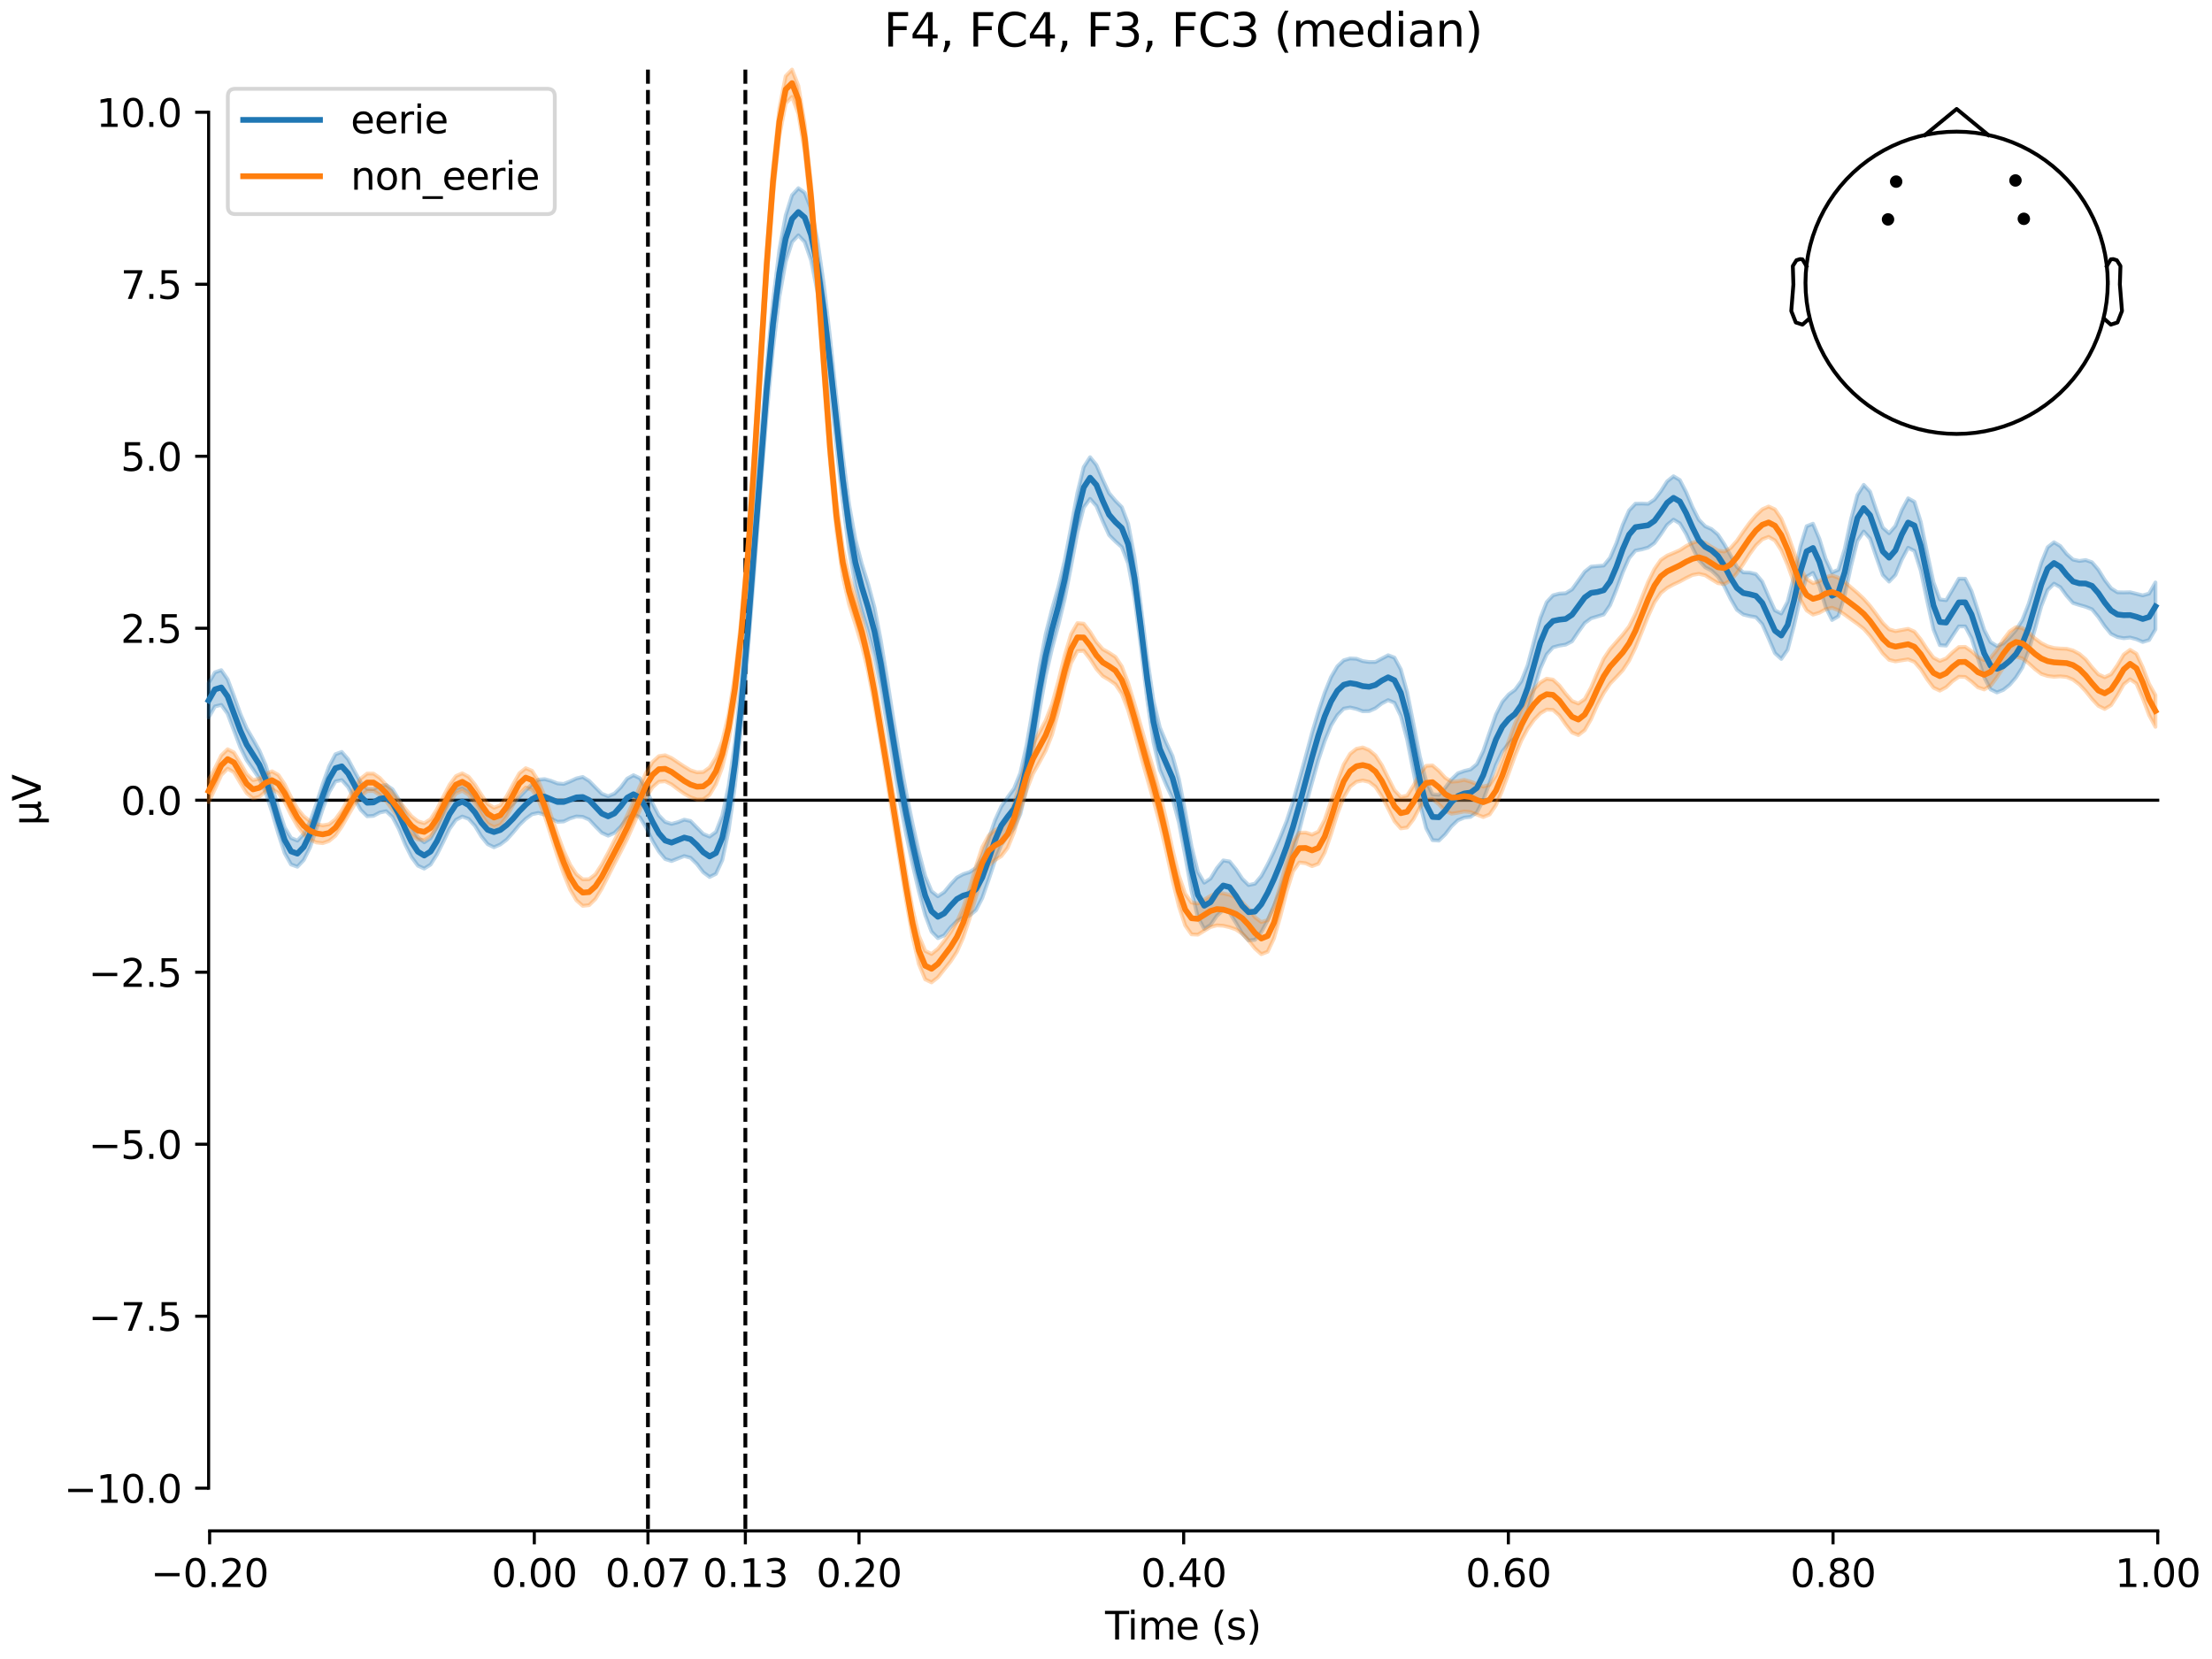 <?xml version="1.0" encoding="utf-8" standalone="no"?>
<!DOCTYPE svg PUBLIC "-//W3C//DTD SVG 1.1//EN"
  "http://www.w3.org/Graphics/SVG/1.1/DTD/svg11.dtd">
<svg xmlns:xlink="http://www.w3.org/1999/xlink" width="576pt" height="432pt" viewBox="0 0 576 432" xmlns="http://www.w3.org/2000/svg" version="1.1">
 <defs>
  <style type="text/css">*{stroke-linejoin: round; stroke-linecap: butt}</style>
 </defs>
 <g id="figure_1">
  <g id="patch_1">
   <path d="M 0 432 
L 576 432 
L 576 0 
L 0 0 
z
" style="fill: #ffffff"/>
  </g>
  <g id="axes_1">
   <g id="patch_2">
    <path d="M 54.324 398.644 
L 561.867 398.644 
L 561.867 18.118 
L 54.324 18.118 
L 54.324 398.644 
z
" style="fill: none; opacity: 0"/>
   </g>
   <g id="patch_3">
    <path d="M 54.324 387.525 
L 54.324 29.237 
" style="fill: none; stroke: #000000; stroke-width: 0.8; stroke-linejoin: miter; stroke-linecap: square"/>
   </g>
   <g id="LineCollection_1">
    <path d="M 168.726 18.118 
L 168.726 398.644 
" clip-path="url(#pe944c54b57)" style="fill: none; stroke-dasharray: 3.7,1.6; stroke-dashoffset: 0; stroke: #000000"/>
    <path d="M 194.09 18.118 
L 194.09 398.644 
" clip-path="url(#pe944c54b57)" style="fill: none; stroke-dasharray: 3.7,1.6; stroke-dashoffset: 0; stroke: #000000"/>
   </g>
   <g id="matplotlib.axis_1">
    <g id="xtick_1">
     <g id="line2d_1">
      <defs>
       <path id="m616128950e" d="M 0 0 
L 0 3.5 
" style="stroke: #000000; stroke-width: 0.8"/>
      </defs>
      <g>
       <use xlink:href="#m616128950e" x="54.588" y="398.644" style="stroke: #000000; stroke-width: 0.8"/>
      </g>
     </g>
     <g id="text_1">
      <!-- −0.20 -->
      <g transform="translate(39.265 413.242) scale(0.1 -0.1)">
       <defs>
        <path id="DejaVuSans-2212" d="M 678 2272 
L 4684 2272 
L 4684 1741 
L 678 1741 
L 678 2272 
z
" transform="scale(0.016)"/>
        <path id="DejaVuSans-30" d="M 2034 4250 
Q 1547 4250 1301 3770 
Q 1056 3291 1056 2328 
Q 1056 1369 1301 889 
Q 1547 409 2034 409 
Q 2525 409 2770 889 
Q 3016 1369 3016 2328 
Q 3016 3291 2770 3770 
Q 2525 4250 2034 4250 
z
M 2034 4750 
Q 2819 4750 3233 4129 
Q 3647 3509 3647 2328 
Q 3647 1150 3233 529 
Q 2819 -91 2034 -91 
Q 1250 -91 836 529 
Q 422 1150 422 2328 
Q 422 3509 836 4129 
Q 1250 4750 2034 4750 
z
" transform="scale(0.016)"/>
        <path id="DejaVuSans-2e" d="M 684 794 
L 1344 794 
L 1344 0 
L 684 0 
L 684 794 
z
" transform="scale(0.016)"/>
        <path id="DejaVuSans-32" d="M 1228 531 
L 3431 531 
L 3431 0 
L 469 0 
L 469 531 
Q 828 903 1448 1529 
Q 2069 2156 2228 2338 
Q 2531 2678 2651 2914 
Q 2772 3150 2772 3378 
Q 2772 3750 2511 3984 
Q 2250 4219 1831 4219 
Q 1534 4219 1204 4116 
Q 875 4013 500 3803 
L 500 4441 
Q 881 4594 1212 4672 
Q 1544 4750 1819 4750 
Q 2544 4750 2975 4387 
Q 3406 4025 3406 3419 
Q 3406 3131 3298 2873 
Q 3191 2616 2906 2266 
Q 2828 2175 2409 1742 
Q 1991 1309 1228 531 
z
" transform="scale(0.016)"/>
       </defs>
       <use xlink:href="#DejaVuSans-2212"/>
       <use xlink:href="#DejaVuSans-30" transform="translate(83.789 0)"/>
       <use xlink:href="#DejaVuSans-2e" transform="translate(147.412 0)"/>
       <use xlink:href="#DejaVuSans-32" transform="translate(179.199 0)"/>
       <use xlink:href="#DejaVuSans-30" transform="translate(242.822 0)"/>
      </g>
     </g>
    </g>
    <g id="xtick_2">
     <g id="line2d_2">
      <g>
       <use xlink:href="#m616128950e" x="139.134" y="398.644" style="stroke: #000000; stroke-width: 0.8"/>
      </g>
     </g>
     <g id="text_2">
      <!-- 0.00 -->
      <g transform="translate(128.002 413.242) scale(0.1 -0.1)">
       <use xlink:href="#DejaVuSans-30"/>
       <use xlink:href="#DejaVuSans-2e" transform="translate(63.623 0)"/>
       <use xlink:href="#DejaVuSans-30" transform="translate(95.41 0)"/>
       <use xlink:href="#DejaVuSans-30" transform="translate(159.033 0)"/>
      </g>
     </g>
    </g>
    <g id="xtick_3">
     <g id="line2d_3">
      <g>
       <use xlink:href="#m616128950e" x="168.726" y="398.644" style="stroke: #000000; stroke-width: 0.8"/>
      </g>
     </g>
     <g id="text_3">
      <!-- 0.07 -->
      <g transform="translate(157.593 413.242) scale(0.1 -0.1)">
       <defs>
        <path id="DejaVuSans-37" d="M 525 4666 
L 3525 4666 
L 3525 4397 
L 1831 0 
L 1172 0 
L 2766 4134 
L 525 4134 
L 525 4666 
z
" transform="scale(0.016)"/>
       </defs>
       <use xlink:href="#DejaVuSans-30"/>
       <use xlink:href="#DejaVuSans-2e" transform="translate(63.623 0)"/>
       <use xlink:href="#DejaVuSans-30" transform="translate(95.41 0)"/>
       <use xlink:href="#DejaVuSans-37" transform="translate(159.033 0)"/>
      </g>
     </g>
    </g>
    <g id="xtick_4">
     <g id="line2d_4">
      <g>
       <use xlink:href="#m616128950e" x="194.09" y="398.644" style="stroke: #000000; stroke-width: 0.8"/>
      </g>
     </g>
     <g id="text_4">
      <!-- 0.13 -->
      <g transform="translate(182.957 413.242) scale(0.1 -0.1)">
       <defs>
        <path id="DejaVuSans-31" d="M 794 531 
L 1825 531 
L 1825 4091 
L 703 3866 
L 703 4441 
L 1819 4666 
L 2450 4666 
L 2450 531 
L 3481 531 
L 3481 0 
L 794 0 
L 794 531 
z
" transform="scale(0.016)"/>
        <path id="DejaVuSans-33" d="M 2597 2516 
Q 3050 2419 3304 2112 
Q 3559 1806 3559 1356 
Q 3559 666 3084 287 
Q 2609 -91 1734 -91 
Q 1441 -91 1130 -33 
Q 819 25 488 141 
L 488 750 
Q 750 597 1062 519 
Q 1375 441 1716 441 
Q 2309 441 2620 675 
Q 2931 909 2931 1356 
Q 2931 1769 2642 2001 
Q 2353 2234 1838 2234 
L 1294 2234 
L 1294 2753 
L 1863 2753 
Q 2328 2753 2575 2939 
Q 2822 3125 2822 3475 
Q 2822 3834 2567 4026 
Q 2313 4219 1838 4219 
Q 1578 4219 1281 4162 
Q 984 4106 628 3988 
L 628 4550 
Q 988 4650 1302 4700 
Q 1616 4750 1894 4750 
Q 2613 4750 3031 4423 
Q 3450 4097 3450 3541 
Q 3450 3153 3228 2886 
Q 3006 2619 2597 2516 
z
" transform="scale(0.016)"/>
       </defs>
       <use xlink:href="#DejaVuSans-30"/>
       <use xlink:href="#DejaVuSans-2e" transform="translate(63.623 0)"/>
       <use xlink:href="#DejaVuSans-31" transform="translate(95.41 0)"/>
       <use xlink:href="#DejaVuSans-33" transform="translate(159.033 0)"/>
      </g>
     </g>
    </g>
    <g id="xtick_5">
     <g id="line2d_5">
      <g>
       <use xlink:href="#m616128950e" x="223.681" y="398.644" style="stroke: #000000; stroke-width: 0.8"/>
      </g>
     </g>
     <g id="text_5">
      <!-- 0.20 -->
      <g transform="translate(212.548 413.242) scale(0.1 -0.1)">
       <use xlink:href="#DejaVuSans-30"/>
       <use xlink:href="#DejaVuSans-2e" transform="translate(63.623 0)"/>
       <use xlink:href="#DejaVuSans-32" transform="translate(95.41 0)"/>
       <use xlink:href="#DejaVuSans-30" transform="translate(159.033 0)"/>
      </g>
     </g>
    </g>
    <g id="xtick_6">
     <g id="line2d_6">
      <g>
       <use xlink:href="#m616128950e" x="308.227" y="398.644" style="stroke: #000000; stroke-width: 0.8"/>
      </g>
     </g>
     <g id="text_6">
      <!-- 0.40 -->
      <g transform="translate(297.095 413.242) scale(0.1 -0.1)">
       <defs>
        <path id="DejaVuSans-34" d="M 2419 4116 
L 825 1625 
L 2419 1625 
L 2419 4116 
z
M 2253 4666 
L 3047 4666 
L 3047 1625 
L 3713 1625 
L 3713 1100 
L 3047 1100 
L 3047 0 
L 2419 0 
L 2419 1100 
L 313 1100 
L 313 1709 
L 2253 4666 
z
" transform="scale(0.016)"/>
       </defs>
       <use xlink:href="#DejaVuSans-30"/>
       <use xlink:href="#DejaVuSans-2e" transform="translate(63.623 0)"/>
       <use xlink:href="#DejaVuSans-34" transform="translate(95.41 0)"/>
       <use xlink:href="#DejaVuSans-30" transform="translate(159.033 0)"/>
      </g>
     </g>
    </g>
    <g id="xtick_7">
     <g id="line2d_7">
      <g>
       <use xlink:href="#m616128950e" x="392.774" y="398.644" style="stroke: #000000; stroke-width: 0.8"/>
      </g>
     </g>
     <g id="text_7">
      <!-- 0.60 -->
      <g transform="translate(381.641 413.242) scale(0.1 -0.1)">
       <defs>
        <path id="DejaVuSans-36" d="M 2113 2584 
Q 1688 2584 1439 2293 
Q 1191 2003 1191 1497 
Q 1191 994 1439 701 
Q 1688 409 2113 409 
Q 2538 409 2786 701 
Q 3034 994 3034 1497 
Q 3034 2003 2786 2293 
Q 2538 2584 2113 2584 
z
M 3366 4563 
L 3366 3988 
Q 3128 4100 2886 4159 
Q 2644 4219 2406 4219 
Q 1781 4219 1451 3797 
Q 1122 3375 1075 2522 
Q 1259 2794 1537 2939 
Q 1816 3084 2150 3084 
Q 2853 3084 3261 2657 
Q 3669 2231 3669 1497 
Q 3669 778 3244 343 
Q 2819 -91 2113 -91 
Q 1303 -91 875 529 
Q 447 1150 447 2328 
Q 447 3434 972 4092 
Q 1497 4750 2381 4750 
Q 2619 4750 2861 4703 
Q 3103 4656 3366 4563 
z
" transform="scale(0.016)"/>
       </defs>
       <use xlink:href="#DejaVuSans-30"/>
       <use xlink:href="#DejaVuSans-2e" transform="translate(63.623 0)"/>
       <use xlink:href="#DejaVuSans-36" transform="translate(95.41 0)"/>
       <use xlink:href="#DejaVuSans-30" transform="translate(159.033 0)"/>
      </g>
     </g>
    </g>
    <g id="xtick_8">
     <g id="line2d_8">
      <g>
       <use xlink:href="#m616128950e" x="477.32" y="398.644" style="stroke: #000000; stroke-width: 0.8"/>
      </g>
     </g>
     <g id="text_8">
      <!-- 0.80 -->
      <g transform="translate(466.188 413.242) scale(0.1 -0.1)">
       <defs>
        <path id="DejaVuSans-38" d="M 2034 2216 
Q 1584 2216 1326 1975 
Q 1069 1734 1069 1313 
Q 1069 891 1326 650 
Q 1584 409 2034 409 
Q 2484 409 2743 651 
Q 3003 894 3003 1313 
Q 3003 1734 2745 1975 
Q 2488 2216 2034 2216 
z
M 1403 2484 
Q 997 2584 770 2862 
Q 544 3141 544 3541 
Q 544 4100 942 4425 
Q 1341 4750 2034 4750 
Q 2731 4750 3128 4425 
Q 3525 4100 3525 3541 
Q 3525 3141 3298 2862 
Q 3072 2584 2669 2484 
Q 3125 2378 3379 2068 
Q 3634 1759 3634 1313 
Q 3634 634 3220 271 
Q 2806 -91 2034 -91 
Q 1263 -91 848 271 
Q 434 634 434 1313 
Q 434 1759 690 2068 
Q 947 2378 1403 2484 
z
M 1172 3481 
Q 1172 3119 1398 2916 
Q 1625 2713 2034 2713 
Q 2441 2713 2670 2916 
Q 2900 3119 2900 3481 
Q 2900 3844 2670 4047 
Q 2441 4250 2034 4250 
Q 1625 4250 1398 4047 
Q 1172 3844 1172 3481 
z
" transform="scale(0.016)"/>
       </defs>
       <use xlink:href="#DejaVuSans-30"/>
       <use xlink:href="#DejaVuSans-2e" transform="translate(63.623 0)"/>
       <use xlink:href="#DejaVuSans-38" transform="translate(95.41 0)"/>
       <use xlink:href="#DejaVuSans-30" transform="translate(159.033 0)"/>
      </g>
     </g>
    </g>
    <g id="xtick_9">
     <g id="line2d_9">
      <g>
       <use xlink:href="#m616128950e" x="561.867" y="398.644" style="stroke: #000000; stroke-width: 0.8"/>
      </g>
     </g>
     <g id="text_9">
      <!-- 1.00 -->
      <g transform="translate(550.734 413.242) scale(0.1 -0.1)">
       <use xlink:href="#DejaVuSans-31"/>
       <use xlink:href="#DejaVuSans-2e" transform="translate(63.623 0)"/>
       <use xlink:href="#DejaVuSans-30" transform="translate(95.41 0)"/>
       <use xlink:href="#DejaVuSans-30" transform="translate(159.033 0)"/>
      </g>
     </g>
    </g>
    <g id="text_10">
     <!-- Time (s) -->
     <g transform="translate(287.766 426.92) scale(0.1 -0.1)">
      <defs>
       <path id="DejaVuSans-54" d="M -19 4666 
L 3928 4666 
L 3928 4134 
L 2272 4134 
L 2272 0 
L 1638 0 
L 1638 4134 
L -19 4134 
L -19 4666 
z
" transform="scale(0.016)"/>
       <path id="DejaVuSans-69" d="M 603 3500 
L 1178 3500 
L 1178 0 
L 603 0 
L 603 3500 
z
M 603 4863 
L 1178 4863 
L 1178 4134 
L 603 4134 
L 603 4863 
z
" transform="scale(0.016)"/>
       <path id="DejaVuSans-6d" d="M 3328 2828 
Q 3544 3216 3844 3400 
Q 4144 3584 4550 3584 
Q 5097 3584 5394 3201 
Q 5691 2819 5691 2113 
L 5691 0 
L 5113 0 
L 5113 2094 
Q 5113 2597 4934 2840 
Q 4756 3084 4391 3084 
Q 3944 3084 3684 2787 
Q 3425 2491 3425 1978 
L 3425 0 
L 2847 0 
L 2847 2094 
Q 2847 2600 2669 2842 
Q 2491 3084 2119 3084 
Q 1678 3084 1418 2786 
Q 1159 2488 1159 1978 
L 1159 0 
L 581 0 
L 581 3500 
L 1159 3500 
L 1159 2956 
Q 1356 3278 1631 3431 
Q 1906 3584 2284 3584 
Q 2666 3584 2933 3390 
Q 3200 3197 3328 2828 
z
" transform="scale(0.016)"/>
       <path id="DejaVuSans-65" d="M 3597 1894 
L 3597 1613 
L 953 1613 
Q 991 1019 1311 708 
Q 1631 397 2203 397 
Q 2534 397 2845 478 
Q 3156 559 3463 722 
L 3463 178 
Q 3153 47 2828 -22 
Q 2503 -91 2169 -91 
Q 1331 -91 842 396 
Q 353 884 353 1716 
Q 353 2575 817 3079 
Q 1281 3584 2069 3584 
Q 2775 3584 3186 3129 
Q 3597 2675 3597 1894 
z
M 3022 2063 
Q 3016 2534 2758 2815 
Q 2500 3097 2075 3097 
Q 1594 3097 1305 2825 
Q 1016 2553 972 2059 
L 3022 2063 
z
" transform="scale(0.016)"/>
       <path id="DejaVuSans-20" transform="scale(0.016)"/>
       <path id="DejaVuSans-28" d="M 1984 4856 
Q 1566 4138 1362 3434 
Q 1159 2731 1159 2009 
Q 1159 1288 1364 580 
Q 1569 -128 1984 -844 
L 1484 -844 
Q 1016 -109 783 600 
Q 550 1309 550 2009 
Q 550 2706 781 3412 
Q 1013 4119 1484 4856 
L 1984 4856 
z
" transform="scale(0.016)"/>
       <path id="DejaVuSans-73" d="M 2834 3397 
L 2834 2853 
Q 2591 2978 2328 3040 
Q 2066 3103 1784 3103 
Q 1356 3103 1142 2972 
Q 928 2841 928 2578 
Q 928 2378 1081 2264 
Q 1234 2150 1697 2047 
L 1894 2003 
Q 2506 1872 2764 1633 
Q 3022 1394 3022 966 
Q 3022 478 2636 193 
Q 2250 -91 1575 -91 
Q 1294 -91 989 -36 
Q 684 19 347 128 
L 347 722 
Q 666 556 975 473 
Q 1284 391 1588 391 
Q 1994 391 2212 530 
Q 2431 669 2431 922 
Q 2431 1156 2273 1281 
Q 2116 1406 1581 1522 
L 1381 1569 
Q 847 1681 609 1914 
Q 372 2147 372 2553 
Q 372 3047 722 3315 
Q 1072 3584 1716 3584 
Q 2034 3584 2315 3537 
Q 2597 3491 2834 3397 
z
" transform="scale(0.016)"/>
       <path id="DejaVuSans-29" d="M 513 4856 
L 1013 4856 
Q 1481 4119 1714 3412 
Q 1947 2706 1947 2009 
Q 1947 1309 1714 600 
Q 1481 -109 1013 -844 
L 513 -844 
Q 928 -128 1133 580 
Q 1338 1288 1338 2009 
Q 1338 2731 1133 3434 
Q 928 4138 513 4856 
z
" transform="scale(0.016)"/>
      </defs>
      <use xlink:href="#DejaVuSans-54"/>
      <use xlink:href="#DejaVuSans-69" transform="translate(57.959 0)"/>
      <use xlink:href="#DejaVuSans-6d" transform="translate(85.742 0)"/>
      <use xlink:href="#DejaVuSans-65" transform="translate(183.154 0)"/>
      <use xlink:href="#DejaVuSans-20" transform="translate(244.678 0)"/>
      <use xlink:href="#DejaVuSans-28" transform="translate(276.465 0)"/>
      <use xlink:href="#DejaVuSans-73" transform="translate(315.479 0)"/>
      <use xlink:href="#DejaVuSans-29" transform="translate(367.578 0)"/>
     </g>
    </g>
   </g>
   <g id="matplotlib.axis_2">
    <g id="ytick_1">
     <g id="line2d_10">
      <defs>
       <path id="md2cbf8ba3f" d="M 0 0 
L -3.5 0 
" style="stroke: #000000; stroke-width: 0.8"/>
      </defs>
      <g>
       <use xlink:href="#md2cbf8ba3f" x="54.324" y="387.525" style="stroke: #000000; stroke-width: 0.8"/>
      </g>
     </g>
     <g id="text_11">
      <!-- −10.0 -->
      <g transform="translate(16.678 391.324) scale(0.1 -0.1)">
       <use xlink:href="#DejaVuSans-2212"/>
       <use xlink:href="#DejaVuSans-31" transform="translate(83.789 0)"/>
       <use xlink:href="#DejaVuSans-30" transform="translate(147.412 0)"/>
       <use xlink:href="#DejaVuSans-2e" transform="translate(211.035 0)"/>
       <use xlink:href="#DejaVuSans-30" transform="translate(242.822 0)"/>
      </g>
     </g>
    </g>
    <g id="ytick_2">
     <g id="line2d_11">
      <g>
       <use xlink:href="#md2cbf8ba3f" x="54.324" y="342.739" style="stroke: #000000; stroke-width: 0.8"/>
      </g>
     </g>
     <g id="text_12">
      <!-- −7.5 -->
      <g transform="translate(23.041 346.538) scale(0.1 -0.1)">
       <defs>
        <path id="DejaVuSans-35" d="M 691 4666 
L 3169 4666 
L 3169 4134 
L 1269 4134 
L 1269 2991 
Q 1406 3038 1543 3061 
Q 1681 3084 1819 3084 
Q 2600 3084 3056 2656 
Q 3513 2228 3513 1497 
Q 3513 744 3044 326 
Q 2575 -91 1722 -91 
Q 1428 -91 1123 -41 
Q 819 9 494 109 
L 494 744 
Q 775 591 1075 516 
Q 1375 441 1709 441 
Q 2250 441 2565 725 
Q 2881 1009 2881 1497 
Q 2881 1984 2565 2268 
Q 2250 2553 1709 2553 
Q 1456 2553 1204 2497 
Q 953 2441 691 2322 
L 691 4666 
z
" transform="scale(0.016)"/>
       </defs>
       <use xlink:href="#DejaVuSans-2212"/>
       <use xlink:href="#DejaVuSans-37" transform="translate(83.789 0)"/>
       <use xlink:href="#DejaVuSans-2e" transform="translate(147.412 0)"/>
       <use xlink:href="#DejaVuSans-35" transform="translate(179.199 0)"/>
      </g>
     </g>
    </g>
    <g id="ytick_3">
     <g id="line2d_12">
      <g>
       <use xlink:href="#md2cbf8ba3f" x="54.324" y="297.953" style="stroke: #000000; stroke-width: 0.8"/>
      </g>
     </g>
     <g id="text_13">
      <!-- −5.0 -->
      <g transform="translate(23.041 301.752) scale(0.1 -0.1)">
       <use xlink:href="#DejaVuSans-2212"/>
       <use xlink:href="#DejaVuSans-35" transform="translate(83.789 0)"/>
       <use xlink:href="#DejaVuSans-2e" transform="translate(147.412 0)"/>
       <use xlink:href="#DejaVuSans-30" transform="translate(179.199 0)"/>
      </g>
     </g>
    </g>
    <g id="ytick_4">
     <g id="line2d_13">
      <g>
       <use xlink:href="#md2cbf8ba3f" x="54.324" y="253.167" style="stroke: #000000; stroke-width: 0.8"/>
      </g>
     </g>
     <g id="text_14">
      <!-- −2.5 -->
      <g transform="translate(23.041 256.966) scale(0.1 -0.1)">
       <use xlink:href="#DejaVuSans-2212"/>
       <use xlink:href="#DejaVuSans-32" transform="translate(83.789 0)"/>
       <use xlink:href="#DejaVuSans-2e" transform="translate(147.412 0)"/>
       <use xlink:href="#DejaVuSans-35" transform="translate(179.199 0)"/>
      </g>
     </g>
    </g>
    <g id="ytick_5">
     <g id="line2d_14">
      <g>
       <use xlink:href="#md2cbf8ba3f" x="54.324" y="208.381" style="stroke: #000000; stroke-width: 0.8"/>
      </g>
     </g>
     <g id="text_15">
      <!-- 0.0 -->
      <g transform="translate(31.421 212.18) scale(0.1 -0.1)">
       <use xlink:href="#DejaVuSans-30"/>
       <use xlink:href="#DejaVuSans-2e" transform="translate(63.623 0)"/>
       <use xlink:href="#DejaVuSans-30" transform="translate(95.41 0)"/>
      </g>
     </g>
    </g>
    <g id="ytick_6">
     <g id="line2d_15">
      <g>
       <use xlink:href="#md2cbf8ba3f" x="54.324" y="163.595" style="stroke: #000000; stroke-width: 0.8"/>
      </g>
     </g>
     <g id="text_16">
      <!-- 2.5 -->
      <g transform="translate(31.421 167.394) scale(0.1 -0.1)">
       <use xlink:href="#DejaVuSans-32"/>
       <use xlink:href="#DejaVuSans-2e" transform="translate(63.623 0)"/>
       <use xlink:href="#DejaVuSans-35" transform="translate(95.41 0)"/>
      </g>
     </g>
    </g>
    <g id="ytick_7">
     <g id="line2d_16">
      <g>
       <use xlink:href="#md2cbf8ba3f" x="54.324" y="118.809" style="stroke: #000000; stroke-width: 0.8"/>
      </g>
     </g>
     <g id="text_17">
      <!-- 5.0 -->
      <g transform="translate(31.421 122.608) scale(0.1 -0.1)">
       <use xlink:href="#DejaVuSans-35"/>
       <use xlink:href="#DejaVuSans-2e" transform="translate(63.623 0)"/>
       <use xlink:href="#DejaVuSans-30" transform="translate(95.41 0)"/>
      </g>
     </g>
    </g>
    <g id="ytick_8">
     <g id="line2d_17">
      <g>
       <use xlink:href="#md2cbf8ba3f" x="54.324" y="74.023" style="stroke: #000000; stroke-width: 0.8"/>
      </g>
     </g>
     <g id="text_18">
      <!-- 7.5 -->
      <g transform="translate(31.421 77.822) scale(0.1 -0.1)">
       <use xlink:href="#DejaVuSans-37"/>
       <use xlink:href="#DejaVuSans-2e" transform="translate(63.623 0)"/>
       <use xlink:href="#DejaVuSans-35" transform="translate(95.41 0)"/>
      </g>
     </g>
    </g>
    <g id="ytick_9">
     <g id="line2d_18">
      <g>
       <use xlink:href="#md2cbf8ba3f" x="54.324" y="29.237" style="stroke: #000000; stroke-width: 0.8"/>
      </g>
     </g>
     <g id="text_19">
      <!-- 10.0 -->
      <g transform="translate(25.058 33.037) scale(0.1 -0.1)">
       <use xlink:href="#DejaVuSans-31"/>
       <use xlink:href="#DejaVuSans-30" transform="translate(63.623 0)"/>
       <use xlink:href="#DejaVuSans-2e" transform="translate(127.246 0)"/>
       <use xlink:href="#DejaVuSans-30" transform="translate(159.033 0)"/>
      </g>
     </g>
    </g>
    <g id="text_20">
     <!-- µV -->
     <g transform="translate(10.599 214.982) rotate(-90) scale(0.1 -0.1)">
      <defs>
       <path id="DejaVuSans-b5" d="M 544 -1331 
L 544 3500 
L 1119 3500 
L 1119 1325 
Q 1119 872 1334 640 
Q 1550 409 1972 409 
Q 2434 409 2667 671 
Q 2900 934 2900 1459 
L 2900 3500 
L 3475 3500 
L 3475 806 
Q 3475 619 3529 530 
Q 3584 441 3700 441 
Q 3728 441 3778 458 
Q 3828 475 3916 513 
L 3916 50 
Q 3788 -22 3673 -56 
Q 3559 -91 3450 -91 
Q 3234 -91 3106 31 
Q 2978 153 2931 403 
Q 2775 156 2548 32 
Q 2322 -91 2016 -91 
Q 1697 -91 1473 31 
Q 1250 153 1119 397 
L 1119 -1331 
L 544 -1331 
z
" transform="scale(0.016)"/>
       <path id="DejaVuSans-56" d="M 1831 0 
L 50 4666 
L 709 4666 
L 2188 738 
L 3669 4666 
L 4325 4666 
L 2547 0 
L 1831 0 
z
" transform="scale(0.016)"/>
      </defs>
      <use xlink:href="#DejaVuSans-b5"/>
      <use xlink:href="#DejaVuSans-56" transform="translate(63.623 0)"/>
     </g>
    </g>
   </g>
   <g id="patch_4">
    <path d="M 54.588 398.644 
L 561.867 398.644 
" style="fill: none; stroke: #000000; stroke-width: 0.8; stroke-linejoin: miter; stroke-linecap: square"/>
   </g>
   <g id="patch_5">
    <path d="M 54.324 208.381 
L 561.867 208.381 
" style="fill: none; stroke: #000000; stroke-width: 0.8; stroke-linejoin: miter; stroke-linecap: square"/>
   </g>
   <g id="text_21">
    <!-- F4, FC4, F3, FC3 (median) -->
    <g transform="translate(230.121 12.118) scale(0.12 -0.12)">
     <defs>
      <path id="DejaVuSans-46" d="M 628 4666 
L 3309 4666 
L 3309 4134 
L 1259 4134 
L 1259 2759 
L 3109 2759 
L 3109 2228 
L 1259 2228 
L 1259 0 
L 628 0 
L 628 4666 
z
" transform="scale(0.016)"/>
      <path id="DejaVuSans-2c" d="M 750 794 
L 1409 794 
L 1409 256 
L 897 -744 
L 494 -744 
L 750 256 
L 750 794 
z
" transform="scale(0.016)"/>
      <path id="DejaVuSans-43" d="M 4122 4306 
L 4122 3641 
Q 3803 3938 3442 4084 
Q 3081 4231 2675 4231 
Q 1875 4231 1450 3742 
Q 1025 3253 1025 2328 
Q 1025 1406 1450 917 
Q 1875 428 2675 428 
Q 3081 428 3442 575 
Q 3803 722 4122 1019 
L 4122 359 
Q 3791 134 3420 21 
Q 3050 -91 2638 -91 
Q 1578 -91 968 557 
Q 359 1206 359 2328 
Q 359 3453 968 4101 
Q 1578 4750 2638 4750 
Q 3056 4750 3426 4639 
Q 3797 4528 4122 4306 
z
" transform="scale(0.016)"/>
      <path id="DejaVuSans-64" d="M 2906 2969 
L 2906 4863 
L 3481 4863 
L 3481 0 
L 2906 0 
L 2906 525 
Q 2725 213 2448 61 
Q 2172 -91 1784 -91 
Q 1150 -91 751 415 
Q 353 922 353 1747 
Q 353 2572 751 3078 
Q 1150 3584 1784 3584 
Q 2172 3584 2448 3432 
Q 2725 3281 2906 2969 
z
M 947 1747 
Q 947 1113 1208 752 
Q 1469 391 1925 391 
Q 2381 391 2643 752 
Q 2906 1113 2906 1747 
Q 2906 2381 2643 2742 
Q 2381 3103 1925 3103 
Q 1469 3103 1208 2742 
Q 947 2381 947 1747 
z
" transform="scale(0.016)"/>
      <path id="DejaVuSans-61" d="M 2194 1759 
Q 1497 1759 1228 1600 
Q 959 1441 959 1056 
Q 959 750 1161 570 
Q 1363 391 1709 391 
Q 2188 391 2477 730 
Q 2766 1069 2766 1631 
L 2766 1759 
L 2194 1759 
z
M 3341 1997 
L 3341 0 
L 2766 0 
L 2766 531 
Q 2569 213 2275 61 
Q 1981 -91 1556 -91 
Q 1019 -91 701 211 
Q 384 513 384 1019 
Q 384 1609 779 1909 
Q 1175 2209 1959 2209 
L 2766 2209 
L 2766 2266 
Q 2766 2663 2505 2880 
Q 2244 3097 1772 3097 
Q 1472 3097 1187 3025 
Q 903 2953 641 2809 
L 641 3341 
Q 956 3463 1253 3523 
Q 1550 3584 1831 3584 
Q 2591 3584 2966 3190 
Q 3341 2797 3341 1997 
z
" transform="scale(0.016)"/>
      <path id="DejaVuSans-6e" d="M 3513 2113 
L 3513 0 
L 2938 0 
L 2938 2094 
Q 2938 2591 2744 2837 
Q 2550 3084 2163 3084 
Q 1697 3084 1428 2787 
Q 1159 2491 1159 1978 
L 1159 0 
L 581 0 
L 581 3500 
L 1159 3500 
L 1159 2956 
Q 1366 3272 1645 3428 
Q 1925 3584 2291 3584 
Q 2894 3584 3203 3211 
Q 3513 2838 3513 2113 
z
" transform="scale(0.016)"/>
     </defs>
     <use xlink:href="#DejaVuSans-46"/>
     <use xlink:href="#DejaVuSans-34" transform="translate(57.52 0)"/>
     <use xlink:href="#DejaVuSans-2c" transform="translate(121.143 0)"/>
     <use xlink:href="#DejaVuSans-20" transform="translate(152.93 0)"/>
     <use xlink:href="#DejaVuSans-46" transform="translate(184.717 0)"/>
     <use xlink:href="#DejaVuSans-43" transform="translate(242.236 0)"/>
     <use xlink:href="#DejaVuSans-34" transform="translate(312.061 0)"/>
     <use xlink:href="#DejaVuSans-2c" transform="translate(375.684 0)"/>
     <use xlink:href="#DejaVuSans-20" transform="translate(407.471 0)"/>
     <use xlink:href="#DejaVuSans-46" transform="translate(439.258 0)"/>
     <use xlink:href="#DejaVuSans-33" transform="translate(496.777 0)"/>
     <use xlink:href="#DejaVuSans-2c" transform="translate(560.4 0)"/>
     <use xlink:href="#DejaVuSans-20" transform="translate(592.188 0)"/>
     <use xlink:href="#DejaVuSans-46" transform="translate(623.975 0)"/>
     <use xlink:href="#DejaVuSans-43" transform="translate(681.494 0)"/>
     <use xlink:href="#DejaVuSans-33" transform="translate(751.318 0)"/>
     <use xlink:href="#DejaVuSans-20" transform="translate(814.941 0)"/>
     <use xlink:href="#DejaVuSans-28" transform="translate(846.729 0)"/>
     <use xlink:href="#DejaVuSans-6d" transform="translate(885.742 0)"/>
     <use xlink:href="#DejaVuSans-65" transform="translate(983.154 0)"/>
     <use xlink:href="#DejaVuSans-64" transform="translate(1044.678 0)"/>
     <use xlink:href="#DejaVuSans-69" transform="translate(1108.154 0)"/>
     <use xlink:href="#DejaVuSans-61" transform="translate(1135.938 0)"/>
     <use xlink:href="#DejaVuSans-6e" transform="translate(1197.217 0)"/>
     <use xlink:href="#DejaVuSans-29" transform="translate(1260.596 0)"/>
    </g>
   </g>
   <g id="legend_1">
    <g id="patch_6">
     <path d="M 61.324 55.753 
L 142.466 55.753 
Q 144.466 55.753 144.466 53.753 
L 144.466 25.118 
Q 144.466 23.118 142.466 23.118 
L 61.324 23.118 
Q 59.324 23.118 59.324 25.118 
L 59.324 53.753 
Q 59.324 55.753 61.324 55.753 
z
" style="fill: #ffffff; opacity: 0.8; stroke: #cccccc; stroke-linejoin: miter"/>
    </g>
    <g id="line2d_19">
     <path d="M 63.324 31.217 
L 73.324 31.217 
L 83.324 31.217 
" style="fill: none; stroke: #1f77b4; stroke-width: 1.5; stroke-linecap: square"/>
    </g>
    <g id="text_22">
     <!-- eerie -->
     <g transform="translate(91.324 34.717) scale(0.1 -0.1)">
      <defs>
       <path id="DejaVuSans-72" d="M 2631 2963 
Q 2534 3019 2420 3045 
Q 2306 3072 2169 3072 
Q 1681 3072 1420 2755 
Q 1159 2438 1159 1844 
L 1159 0 
L 581 0 
L 581 3500 
L 1159 3500 
L 1159 2956 
Q 1341 3275 1631 3429 
Q 1922 3584 2338 3584 
Q 2397 3584 2469 3576 
Q 2541 3569 2628 3553 
L 2631 2963 
z
" transform="scale(0.016)"/>
      </defs>
      <use xlink:href="#DejaVuSans-65"/>
      <use xlink:href="#DejaVuSans-65" transform="translate(61.523 0)"/>
      <use xlink:href="#DejaVuSans-72" transform="translate(123.047 0)"/>
      <use xlink:href="#DejaVuSans-69" transform="translate(164.16 0)"/>
      <use xlink:href="#DejaVuSans-65" transform="translate(191.943 0)"/>
     </g>
    </g>
    <g id="line2d_20">
     <path d="M 63.324 45.895 
L 73.324 45.895 
L 83.324 45.895 
" style="fill: none; stroke: #ff7f0e; stroke-width: 1.5; stroke-linecap: square"/>
    </g>
    <g id="text_23">
     <!-- non_eerie -->
     <g transform="translate(91.324 49.395) scale(0.1 -0.1)">
      <defs>
       <path id="DejaVuSans-6f" d="M 1959 3097 
Q 1497 3097 1228 2736 
Q 959 2375 959 1747 
Q 959 1119 1226 758 
Q 1494 397 1959 397 
Q 2419 397 2687 759 
Q 2956 1122 2956 1747 
Q 2956 2369 2687 2733 
Q 2419 3097 1959 3097 
z
M 1959 3584 
Q 2709 3584 3137 3096 
Q 3566 2609 3566 1747 
Q 3566 888 3137 398 
Q 2709 -91 1959 -91 
Q 1206 -91 779 398 
Q 353 888 353 1747 
Q 353 2609 779 3096 
Q 1206 3584 1959 3584 
z
" transform="scale(0.016)"/>
       <path id="DejaVuSans-5f" d="M 3263 -1063 
L 3263 -1509 
L -63 -1509 
L -63 -1063 
L 3263 -1063 
z
" transform="scale(0.016)"/>
      </defs>
      <use xlink:href="#DejaVuSans-6e"/>
      <use xlink:href="#DejaVuSans-6f" transform="translate(63.379 0)"/>
      <use xlink:href="#DejaVuSans-6e" transform="translate(124.561 0)"/>
      <use xlink:href="#DejaVuSans-5f" transform="translate(187.939 0)"/>
      <use xlink:href="#DejaVuSans-65" transform="translate(237.939 0)"/>
      <use xlink:href="#DejaVuSans-65" transform="translate(299.463 0)"/>
      <use xlink:href="#DejaVuSans-72" transform="translate(360.986 0)"/>
      <use xlink:href="#DejaVuSans-69" transform="translate(402.1 0)"/>
      <use xlink:href="#DejaVuSans-65" transform="translate(429.883 0)"/>
     </g>
    </g>
   </g>
   <g id="FillBetweenPolyCollection_1">
    <defs>
     <path id="m4c5e1bdb97" d="M 54.324 -254.147 
L 54.324 -245.163 
L 55.975 -248.049 
L 57.626 -248.446 
L 59.278 -246.144 
L 60.929 -241.752 
L 62.58 -237.384 
L 64.231 -234.037 
L 65.883 -231.702 
L 67.534 -229.217 
L 69.185 -225.565 
L 70.837 -220.536 
L 72.488 -214.847 
L 74.139 -209.8 
L 75.791 -206.895 
L 77.442 -206.301 
L 79.093 -208.036 
L 80.744 -211.346 
L 82.396 -216.184 
L 84.047 -221.378 
L 85.698 -225.717 
L 87.35 -228.516 
L 89.001 -228.869 
L 90.652 -227.04 
L 92.304 -223.917 
L 93.955 -221.079 
L 95.606 -219.436 
L 97.257 -219.557 
L 98.909 -220.418 
L 100.56 -220.765 
L 102.211 -219.245 
L 103.863 -216.117 
L 105.514 -212.108 
L 107.165 -208.807 
L 108.817 -206.576 
L 110.468 -205.824 
L 112.119 -206.86 
L 113.77 -209.469 
L 115.422 -212.762 
L 117.073 -216.195 
L 118.724 -218.51 
L 120.376 -219.381 
L 122.027 -218.763 
L 123.678 -216.949 
L 125.33 -214.221 
L 126.981 -212.177 
L 128.632 -211.375 
L 130.283 -212.103 
L 131.935 -213.353 
L 133.586 -215.187 
L 135.237 -217.163 
L 136.889 -218.767 
L 138.54 -219.966 
L 140.191 -220.323 
L 141.843 -219.86 
L 143.494 -218.818 
L 145.145 -218.005 
L 146.796 -218.096 
L 148.448 -218.887 
L 150.099 -219.395 
L 151.75 -219.292 
L 153.402 -218.566 
L 155.053 -216.798 
L 156.704 -215.128 
L 158.356 -214.381 
L 160.007 -215.112 
L 161.658 -216.768 
L 163.309 -218.95 
L 164.961 -219.98 
L 166.612 -219.184 
L 168.263 -216.439 
L 169.915 -213.034 
L 171.566 -210.274 
L 173.217 -208.302 
L 174.869 -207.787 
L 176.52 -208.442 
L 178.171 -209.082 
L 179.822 -208.628 
L 181.474 -207.011 
L 183.125 -204.867 
L 184.776 -203.634 
L 186.428 -204.447 
L 188.079 -208.004 
L 189.73 -215.693 
L 191.381 -227.431 
L 193.033 -242.977 
L 194.684 -261.543 
L 196.335 -282.316 
L 197.987 -303.831 
L 199.638 -323.987 
L 201.289 -341.112 
L 202.941 -354.65 
L 204.592 -363.829 
L 206.243 -368.96 
L 207.894 -370.726 
L 209.546 -368.985 
L 211.197 -364.243 
L 212.848 -356.085 
L 214.5 -344.765 
L 216.151 -330.901 
L 217.802 -315.801 
L 219.454 -301.25 
L 221.105 -288.744 
L 222.756 -279.432 
L 224.407 -272.955 
L 226.059 -267.541 
L 227.71 -261.242 
L 229.361 -252.911 
L 231.013 -243.176 
L 232.664 -232.978 
L 234.315 -223.324 
L 235.967 -214.76 
L 237.618 -206.993 
L 239.269 -199.931 
L 240.92 -193.74 
L 242.572 -189.396 
L 244.223 -187.712 
L 245.874 -188.428 
L 247.526 -190.517 
L 249.177 -192.166 
L 250.828 -193.081 
L 252.48 -193.604 
L 254.131 -194.966 
L 255.782 -198.166 
L 257.433 -202.89 
L 259.085 -207.865 
L 260.736 -211.97 
L 262.387 -214.286 
L 264.039 -216.3 
L 265.69 -219.984 
L 267.341 -226.826 
L 268.993 -236.517 
L 270.644 -246.796 
L 272.295 -255.98 
L 273.946 -263.102 
L 275.598 -269.243 
L 277.249 -276.05 
L 278.9 -284.512 
L 280.552 -293.361 
L 282.203 -299.849 
L 283.854 -302.089 
L 285.506 -300.234 
L 287.157 -296.272 
L 288.808 -292.67 
L 290.459 -291.007 
L 292.111 -289.529 
L 293.762 -285.286 
L 295.413 -276.477 
L 297.065 -263.7 
L 298.716 -249.902 
L 300.367 -238.706 
L 302.019 -231.55 
L 303.67 -227.626 
L 305.321 -224.079 
L 306.972 -217.864 
L 308.624 -209.21 
L 310.275 -199.971 
L 311.926 -193.159 
L 313.578 -190.106 
L 315.229 -191.154 
L 316.88 -193.542 
L 318.532 -195.022 
L 320.183 -194.336 
L 321.834 -191.69 
L 323.485 -188.907 
L 325.137 -187.115 
L 326.788 -187.258 
L 328.439 -189.256 
L 330.091 -192.297 
L 331.742 -196.111 
L 333.393 -200.15 
L 335.045 -204.765 
L 336.696 -210.019 
L 338.347 -215.847 
L 339.998 -222.222 
L 341.65 -228.223 
L 343.301 -234.065 
L 344.952 -239.023 
L 346.604 -243.085 
L 348.255 -245.784 
L 349.906 -247.462 
L 351.558 -247.766 
L 353.209 -247.392 
L 354.86 -246.787 
L 356.511 -246.825 
L 358.163 -247.557 
L 359.814 -248.823 
L 361.465 -249.689 
L 363.117 -248.982 
L 364.768 -245.567 
L 366.419 -239.396 
L 368.07 -231.021 
L 369.722 -222.787 
L 371.373 -216.333 
L 373.024 -213.223 
L 374.676 -213.115 
L 376.327 -214.707 
L 377.978 -216.84 
L 379.63 -218.402 
L 381.281 -219.093 
L 382.932 -219.293 
L 384.583 -220.459 
L 386.235 -223.634 
L 387.886 -228.145 
L 389.537 -232.797 
L 391.189 -236.294 
L 392.84 -238.34 
L 394.491 -239.894 
L 396.143 -242.245 
L 397.794 -246.705 
L 399.445 -252.534 
L 401.096 -257.896 
L 402.748 -261.593 
L 404.399 -263.427 
L 406.05 -263.874 
L 407.702 -264.142 
L 409.353 -265.002 
L 411.004 -267.461 
L 412.656 -269.762 
L 414.307 -270.972 
L 415.958 -271.471 
L 417.609 -272 
L 419.261 -274.417 
L 420.912 -278.489 
L 422.563 -282.961 
L 424.215 -286.676 
L 425.866 -288.625 
L 427.517 -288.942 
L 429.169 -289.41 
L 430.82 -290.591 
L 432.471 -292.86 
L 434.122 -295.325 
L 435.774 -296.679 
L 437.425 -295.712 
L 439.076 -292.94 
L 440.728 -289.34 
L 442.379 -286.063 
L 444.03 -284.279 
L 445.682 -283.421 
L 447.333 -281.862 
L 448.984 -279.377 
L 450.635 -276.056 
L 452.287 -273.208 
L 453.938 -271.98 
L 455.589 -271.567 
L 457.241 -271.275 
L 458.892 -269.447 
L 460.543 -265.751 
L 462.195 -261.917 
L 463.846 -260.413 
L 465.497 -262.783 
L 467.148 -269.047 
L 468.8 -276.265 
L 470.451 -281.832 
L 472.102 -282.823 
L 473.754 -279.381 
L 475.405 -273.878 
L 477.056 -270.558 
L 478.708 -271.517 
L 480.359 -276.974 
L 482.01 -284.613 
L 483.661 -291.134 
L 485.313 -293.597 
L 486.964 -291.743 
L 488.615 -286.877 
L 490.267 -282.255 
L 491.918 -280.554 
L 493.569 -282.277 
L 495.221 -286.267 
L 496.872 -289.366 
L 498.523 -288.531 
L 500.174 -283.373 
L 501.826 -275.569 
L 503.477 -268.096 
L 505.128 -264.002 
L 506.78 -263.885 
L 508.431 -266.406 
L 510.082 -268.888 
L 511.734 -268.886 
L 513.385 -265.808 
L 515.036 -260.604 
L 516.687 -255.622 
L 518.339 -252.483 
L 519.99 -251.687 
L 521.641 -252.345 
L 523.293 -253.653 
L 524.944 -255.568 
L 526.595 -258.136 
L 528.246 -262.456 
L 529.898 -268.193 
L 531.549 -274.154 
L 533.2 -278.361 
L 534.852 -280.014 
L 536.503 -279.092 
L 538.154 -276.844 
L 539.806 -274.986 
L 541.457 -274.453 
L 543.108 -273.99 
L 544.759 -273.331 
L 546.411 -271.337 
L 548.062 -268.922 
L 549.713 -266.929 
L 551.365 -266.116 
L 553.016 -265.806 
L 554.667 -265.984 
L 556.319 -265.542 
L 557.97 -264.839 
L 559.621 -265.34 
L 561.272 -268.112 
L 561.272 -280.33 
L 561.272 -280.33 
L 559.621 -277.436 
L 557.97 -276.963 
L 556.319 -277.381 
L 554.667 -277.777 
L 553.016 -277.736 
L 551.365 -277.768 
L 549.713 -278.819 
L 548.062 -280.981 
L 546.411 -283.652 
L 544.759 -285.592 
L 543.108 -286.165 
L 541.457 -285.922 
L 539.806 -286.285 
L 538.154 -287.759 
L 536.503 -289.809 
L 534.852 -290.8 
L 533.2 -289.499 
L 531.549 -285.452 
L 529.898 -280.137 
L 528.246 -274.722 
L 526.595 -270.532 
L 524.944 -267.923 
L 523.293 -266.019 
L 521.641 -264.454 
L 519.99 -263.774 
L 518.339 -264.801 
L 516.687 -267.983 
L 515.036 -273.07 
L 513.385 -278.08 
L 511.734 -281.297 
L 510.082 -281.309 
L 508.431 -278.464 
L 506.78 -275.71 
L 505.128 -275.912 
L 503.477 -280.349 
L 501.826 -287.989 
L 500.174 -296.054 
L 498.523 -301.331 
L 496.872 -302.24 
L 495.221 -299.177 
L 493.569 -295.063 
L 491.918 -293.147 
L 490.267 -294.616 
L 488.615 -299.075 
L 486.964 -303.971 
L 485.313 -305.745 
L 483.661 -303.105 
L 482.01 -296.819 
L 480.359 -289.04 
L 478.708 -283.644 
L 477.056 -282.941 
L 475.405 -286.459 
L 473.754 -291.74 
L 472.102 -295.627 
L 470.451 -294.98 
L 468.8 -289.653 
L 467.148 -281.98 
L 465.497 -275.319 
L 463.846 -272.243 
L 462.195 -273.061 
L 460.543 -276.714 
L 458.892 -280.542 
L 457.241 -282.507 
L 455.589 -282.903 
L 453.938 -282.953 
L 452.287 -284.386 
L 450.635 -287.391 
L 448.984 -290.329 
L 447.333 -292.821 
L 445.682 -294.219 
L 444.03 -294.961 
L 442.379 -296.679 
L 440.728 -299.931 
L 439.076 -303.832 
L 437.425 -307.007 
L 435.774 -307.985 
L 434.122 -306.655 
L 432.471 -304.09 
L 430.82 -301.921 
L 429.169 -300.813 
L 427.517 -300.882 
L 425.866 -300.841 
L 424.215 -299.095 
L 422.563 -295.367 
L 420.912 -290.588 
L 419.261 -286.755 
L 417.609 -284.744 
L 415.958 -284.588 
L 414.307 -284.447 
L 412.656 -283.136 
L 411.004 -280.819 
L 409.353 -278.53 
L 407.702 -277.521 
L 406.05 -277.421 
L 404.399 -276.986 
L 402.748 -275.203 
L 401.096 -271.06 
L 399.445 -264.975 
L 397.794 -258.762 
L 396.143 -254.617 
L 394.491 -252.366 
L 392.84 -251.146 
L 391.189 -249.229 
L 389.537 -245.96 
L 387.886 -241.279 
L 386.235 -236.437 
L 384.583 -233.037 
L 382.932 -231.643 
L 381.281 -231.238 
L 379.63 -230.64 
L 377.978 -229.077 
L 376.327 -226.865 
L 374.676 -225.049 
L 373.024 -225.166 
L 371.373 -228.582 
L 369.722 -235.022 
L 368.07 -243.474 
L 366.419 -251.722 
L 364.768 -257.705 
L 363.117 -260.761 
L 361.465 -261.376 
L 359.814 -260.503 
L 358.163 -259.633 
L 356.511 -259.616 
L 354.86 -259.854 
L 353.209 -260.465 
L 351.558 -260.542 
L 349.906 -260.058 
L 348.255 -258.508 
L 346.604 -255.704 
L 344.952 -251.637 
L 343.301 -246.686 
L 341.65 -241.156 
L 339.998 -235.002 
L 338.347 -229.067 
L 336.696 -223.254 
L 335.045 -218.217 
L 333.393 -214.113 
L 331.742 -210.328 
L 330.091 -206.905 
L 328.439 -203.879 
L 326.788 -201.89 
L 325.137 -201.538 
L 323.485 -203.171 
L 321.834 -205.652 
L 320.183 -207.675 
L 318.532 -207.947 
L 316.88 -205.952 
L 315.229 -203.25 
L 313.578 -202.147 
L 311.926 -204.964 
L 310.275 -211.589 
L 308.624 -220.675 
L 306.972 -229.178 
L 305.321 -235.142 
L 303.67 -238.67 
L 302.019 -242.592 
L 300.367 -249.507 
L 298.716 -260.852 
L 297.065 -274.41 
L 295.413 -286.975 
L 293.762 -295.653 
L 292.111 -299.955 
L 290.459 -301.622 
L 288.808 -303.583 
L 287.157 -307.127 
L 285.506 -310.915 
L 283.854 -312.943 
L 282.203 -310.391 
L 280.552 -303.644 
L 278.9 -294.697 
L 277.249 -286.042 
L 275.598 -279.139 
L 273.946 -273.393 
L 272.295 -266.904 
L 270.644 -258.208 
L 268.993 -247.748 
L 267.341 -238.038 
L 265.69 -230.704 
L 264.039 -226.655 
L 262.387 -224.38 
L 260.736 -222.006 
L 259.085 -218.37 
L 257.433 -213.562 
L 255.782 -209.041 
L 254.131 -205.995 
L 252.48 -204.904 
L 250.828 -204.376 
L 249.177 -203.487 
L 247.526 -201.709 
L 245.874 -199.706 
L 244.223 -198.614 
L 242.572 -199.93 
L 240.92 -203.892 
L 239.269 -210.155 
L 237.618 -217.569 
L 235.967 -225.619 
L 234.315 -234.655 
L 232.664 -244.565 
L 231.013 -255.141 
L 229.361 -265.24 
L 227.71 -273.836 
L 226.059 -279.963 
L 224.407 -285.212 
L 222.756 -291.464 
L 221.105 -300.637 
L 219.454 -313.378 
L 217.802 -328.458 
L 216.151 -344.026 
L 214.5 -358.108 
L 212.848 -369.453 
L 211.197 -377.617 
L 209.546 -381.824 
L 207.894 -382.997 
L 206.243 -381.175 
L 204.592 -375.911 
L 202.941 -366.929 
L 201.289 -353.608 
L 199.638 -336.336 
L 197.987 -315.968 
L 196.335 -294.231 
L 194.684 -273.224 
L 193.033 -254.257 
L 191.381 -238.769 
L 189.73 -227.325 
L 188.079 -219.639 
L 186.428 -215.37 
L 184.776 -214.158 
L 183.125 -214.846 
L 181.474 -216.508 
L 179.822 -218.206 
L 178.171 -218.564 
L 176.52 -217.903 
L 174.869 -217.463 
L 173.217 -217.971 
L 171.566 -219.672 
L 169.915 -222.783 
L 168.263 -226.463 
L 166.612 -229.363 
L 164.961 -230.137 
L 163.309 -229.233 
L 161.658 -227.011 
L 160.007 -225.362 
L 158.356 -224.67 
L 156.704 -225.319 
L 155.053 -226.975 
L 153.402 -228.656 
L 151.75 -229.683 
L 150.099 -229.295 
L 148.448 -228.531 
L 146.796 -227.866 
L 145.145 -228.009 
L 143.494 -228.664 
L 141.843 -229.113 
L 140.191 -228.972 
L 138.54 -227.806 
L 136.889 -226.176 
L 135.237 -224.447 
L 133.586 -222.661 
L 131.935 -221.154 
L 130.283 -219.874 
L 128.632 -219.259 
L 126.981 -219.783 
L 125.33 -221.625 
L 123.678 -224.242 
L 122.027 -226.259 
L 120.376 -227.244 
L 118.724 -226.61 
L 117.073 -224.203 
L 115.422 -220.382 
L 113.77 -216.677 
L 112.119 -213.734 
L 110.468 -212.671 
L 108.817 -213.979 
L 107.165 -216.803 
L 105.514 -220.222 
L 103.863 -223.82 
L 102.211 -226.466 
L 100.56 -227.586 
L 98.909 -227.335 
L 97.257 -226.532 
L 95.606 -226.611 
L 93.955 -228.243 
L 92.304 -231.183 
L 90.652 -234.289 
L 89.001 -236.203 
L 87.35 -235.604 
L 85.698 -232.467 
L 84.047 -227.872 
L 82.396 -222.709 
L 80.744 -218.079 
L 79.093 -214.808 
L 77.442 -213.107 
L 75.791 -213.791 
L 74.139 -216.539 
L 72.488 -221.546 
L 70.837 -227.237 
L 69.185 -232.751 
L 67.534 -236.589 
L 65.883 -239.526 
L 64.231 -242.359 
L 62.58 -246.153 
L 60.929 -250.742 
L 59.278 -255.117 
L 57.626 -257.494 
L 55.975 -256.93 
L 54.324 -254.147 
z
" style="stroke: #1f77b4; stroke-opacity: 0.3"/>
    </defs>
    <g>
     <use xlink:href="#m4c5e1bdb97" x="0" y="432" style="fill: #1f77b4; fill-opacity: 0.3; stroke: #1f77b4; stroke-opacity: 0.3"/>
    </g>
   </g>
   <g id="FillBetweenPolyCollection_2">
    <defs>
     <path id="mbebca02d7e" d="M 54.324 -228.963 
L 54.324 -223.133 
L 55.975 -226.576 
L 57.626 -230.189 
L 59.278 -231.843 
L 60.929 -230.904 
L 62.58 -228.118 
L 64.231 -225.474 
L 65.883 -224.111 
L 67.534 -224.532 
L 69.185 -225.911 
L 70.837 -226.508 
L 72.488 -225.535 
L 74.139 -223.155 
L 75.791 -219.793 
L 77.442 -216.876 
L 79.093 -214.682 
L 80.744 -213.329 
L 82.396 -212.623 
L 84.047 -212.444 
L 85.698 -213.018 
L 87.35 -214.391 
L 89.001 -216.751 
L 90.652 -219.647 
L 92.304 -222.485 
L 93.955 -224.682 
L 95.606 -226.003 
L 97.257 -226.048 
L 98.909 -225.014 
L 100.56 -223.387 
L 102.211 -221.219 
L 103.863 -218.932 
L 105.514 -216.486 
L 107.165 -214.497 
L 108.817 -213.393 
L 110.468 -213.229 
L 112.119 -214.281 
L 113.77 -216.603 
L 115.422 -219.767 
L 117.073 -223.025 
L 118.724 -225.377 
L 120.376 -226.094 
L 122.027 -225.039 
L 123.678 -222.697 
L 125.33 -219.781 
L 126.981 -217.505 
L 128.632 -216.606 
L 130.283 -217.219 
L 131.935 -219.336 
L 133.586 -222.384 
L 135.237 -225.316 
L 136.889 -226.93 
L 138.54 -226.348 
L 140.191 -223.724 
L 141.843 -219.517 
L 143.494 -214.384 
L 145.145 -209.131 
L 146.796 -204.427 
L 148.448 -200.385 
L 150.099 -197.563 
L 151.75 -196.12 
L 153.402 -196.3 
L 155.053 -197.901 
L 156.704 -200.6 
L 158.356 -203.853 
L 160.007 -207.1 
L 161.658 -210.263 
L 163.309 -213.525 
L 164.961 -217.23 
L 166.612 -221.024 
L 168.263 -224.393 
L 169.915 -226.987 
L 171.566 -228.427 
L 173.217 -228.569 
L 174.869 -227.742 
L 176.52 -226.482 
L 178.171 -225.317 
L 179.822 -224.392 
L 181.474 -223.803 
L 183.125 -223.834 
L 184.776 -225.041 
L 186.428 -227.799 
L 188.079 -232.207 
L 189.73 -239.033 
L 191.381 -248.97 
L 193.033 -263.178 
L 194.684 -282.33 
L 196.335 -306.265 
L 197.987 -332.956 
L 199.638 -358.956 
L 201.289 -380.903 
L 202.941 -396.556 
L 204.592 -405.072 
L 206.243 -406.77 
L 207.894 -402.398 
L 209.546 -392.366 
L 211.197 -376.773 
L 212.848 -356.234 
L 214.5 -333.358 
L 216.151 -311.475 
L 217.802 -293.804 
L 219.454 -281.862 
L 221.105 -274.594 
L 222.756 -269.413 
L 224.407 -263.957 
L 226.059 -257.163 
L 227.71 -248.468 
L 229.361 -238.719 
L 231.013 -228.472 
L 232.664 -218.08 
L 234.315 -207.725 
L 235.967 -197.431 
L 237.618 -188.133 
L 239.269 -180.967 
L 240.92 -176.974 
L 242.572 -176.185 
L 244.223 -177.484 
L 245.874 -179.557 
L 247.526 -181.63 
L 249.177 -184.157 
L 250.828 -187.851 
L 252.48 -192.778 
L 254.131 -198.538 
L 255.782 -203.436 
L 257.433 -206.643 
L 259.085 -208.031 
L 260.736 -209.059 
L 262.387 -211.209 
L 264.039 -215.24 
L 265.69 -220.913 
L 267.341 -226.338 
L 268.993 -230.534 
L 270.644 -233.472 
L 272.295 -236.528 
L 273.946 -240.693 
L 275.598 -246.658 
L 277.249 -253.527 
L 278.9 -259.344 
L 280.552 -262.459 
L 282.203 -262.536 
L 283.854 -260.4 
L 285.506 -257.809 
L 287.157 -255.936 
L 288.808 -254.957 
L 290.459 -253.787 
L 292.111 -251.327 
L 293.762 -247.082 
L 295.413 -241.411 
L 297.065 -235.213 
L 298.716 -229.36 
L 300.367 -223.583 
L 302.019 -217.492 
L 303.67 -210.445 
L 305.321 -202.832 
L 306.972 -196.044 
L 308.624 -191.018 
L 310.275 -188.696 
L 311.926 -188.613 
L 313.578 -189.634 
L 315.229 -190.607 
L 316.88 -191.037 
L 318.532 -190.934 
L 320.183 -190.549 
L 321.834 -189.977 
L 323.485 -188.856 
L 325.137 -187.072 
L 326.788 -185.009 
L 328.439 -183.54 
L 330.091 -184.177 
L 331.742 -187.657 
L 333.393 -193.354 
L 335.045 -199.852 
L 336.696 -205.08 
L 338.347 -207.406 
L 339.998 -207.207 
L 341.65 -206.452 
L 343.301 -207.06 
L 344.952 -210.004 
L 346.604 -214.775 
L 348.255 -220.079 
L 349.906 -224.338 
L 351.558 -227.135 
L 353.209 -228.423 
L 354.86 -228.769 
L 356.511 -228.393 
L 358.163 -227.123 
L 359.814 -224.654 
L 361.465 -221.461 
L 363.117 -218.158 
L 364.768 -216.287 
L 366.419 -216.516 
L 368.07 -218.666 
L 369.722 -221.731 
L 371.373 -223.809 
L 373.024 -223.917 
L 374.676 -222.577 
L 376.327 -220.852 
L 377.978 -220.112 
L 379.63 -220.369 
L 381.281 -220.693 
L 382.932 -220.533 
L 384.583 -219.878 
L 386.235 -219.244 
L 387.886 -219.908 
L 389.537 -222.34 
L 391.189 -226.167 
L 392.84 -230.604 
L 394.491 -235.139 
L 396.143 -239.137 
L 397.794 -242.207 
L 399.445 -244.535 
L 401.096 -246.248 
L 402.748 -247.227 
L 404.399 -247.144 
L 406.05 -245.696 
L 407.702 -243.344 
L 409.353 -241.253 
L 411.004 -240.59 
L 412.656 -241.865 
L 414.307 -244.725 
L 415.958 -248.489 
L 417.609 -251.53 
L 419.261 -253.984 
L 420.912 -255.697 
L 422.563 -257.47 
L 424.215 -259.973 
L 425.866 -263.354 
L 427.517 -267.423 
L 429.169 -271.548 
L 430.82 -275.15 
L 432.471 -277.58 
L 434.122 -278.905 
L 435.774 -279.803 
L 437.425 -280.566 
L 439.076 -281.482 
L 440.728 -282.273 
L 442.379 -282.572 
L 444.03 -282.194 
L 445.682 -281.145 
L 447.333 -280.146 
L 448.984 -279.91 
L 450.635 -280.836 
L 452.287 -282.74 
L 453.938 -285.121 
L 455.589 -287.717 
L 457.241 -289.974 
L 458.892 -291.559 
L 460.543 -292.209 
L 462.195 -291.261 
L 463.846 -288.72 
L 465.497 -284.869 
L 467.148 -280.274 
L 468.8 -275.881 
L 470.451 -273.049 
L 472.102 -271.945 
L 473.754 -272.439 
L 475.405 -273.349 
L 477.056 -273.754 
L 478.708 -273.088 
L 480.359 -271.944 
L 482.01 -270.731 
L 483.661 -269.546 
L 485.313 -268.247 
L 486.964 -266.405 
L 488.615 -264.158 
L 490.267 -261.825 
L 491.918 -260.173 
L 493.569 -259.771 
L 495.221 -260.05 
L 496.872 -260.304 
L 498.523 -259.637 
L 500.174 -257.717 
L 501.826 -255.114 
L 503.477 -252.931 
L 505.128 -252.155 
L 506.78 -253.036 
L 508.431 -254.613 
L 510.082 -255.781 
L 511.734 -255.726 
L 513.385 -254.503 
L 515.036 -253.017 
L 516.687 -252.466 
L 518.339 -253.431 
L 519.99 -255.618 
L 521.641 -258.152 
L 523.293 -260.134 
L 524.944 -261.003 
L 526.595 -260.553 
L 528.246 -259.289 
L 529.898 -257.781 
L 531.549 -256.507 
L 533.2 -255.971 
L 534.852 -255.772 
L 536.503 -255.879 
L 538.154 -255.709 
L 539.806 -255.023 
L 541.457 -253.775 
L 543.108 -252.021 
L 544.759 -249.959 
L 546.411 -248.191 
L 548.062 -247.384 
L 549.713 -248.363 
L 551.365 -250.91 
L 553.016 -253.813 
L 554.667 -255.117 
L 556.319 -254.008 
L 557.97 -250.178 
L 559.621 -245.79 
L 561.272 -242.73 
L 561.272 -250.973 
L 561.272 -250.973 
L 559.621 -253.916 
L 557.97 -258.229 
L 556.319 -261.779 
L 554.667 -262.78 
L 553.016 -261.566 
L 551.365 -258.778 
L 549.713 -256.427 
L 548.062 -255.653 
L 546.411 -256.403 
L 544.759 -258.226 
L 543.108 -260.329 
L 541.457 -261.734 
L 539.806 -262.608 
L 538.154 -263.055 
L 536.503 -263.113 
L 534.852 -263.266 
L 533.2 -263.707 
L 531.549 -264.533 
L 529.898 -265.753 
L 528.246 -267.303 
L 526.595 -268.458 
L 524.944 -268.693 
L 523.293 -267.565 
L 521.641 -265.393 
L 519.99 -262.736 
L 518.339 -260.711 
L 516.687 -260.11 
L 515.036 -260.895 
L 513.385 -262.426 
L 511.734 -263.563 
L 510.082 -263.504 
L 508.431 -262.132 
L 506.78 -260.544 
L 505.128 -259.888 
L 503.477 -260.744 
L 501.826 -262.922 
L 500.174 -265.468 
L 498.523 -267.531 
L 496.872 -268.252 
L 495.221 -267.946 
L 493.569 -267.646 
L 491.918 -268.138 
L 490.267 -269.789 
L 488.615 -272.042 
L 486.964 -274.228 
L 485.313 -276.079 
L 483.661 -277.633 
L 482.01 -279.035 
L 480.359 -280.475 
L 478.708 -281.561 
L 477.056 -282.146 
L 475.405 -281.72 
L 473.754 -280.671 
L 472.102 -280.153 
L 470.451 -281.231 
L 468.8 -284.023 
L 467.148 -288.31 
L 465.497 -292.954 
L 463.846 -296.93 
L 462.195 -299.362 
L 460.543 -300.107 
L 458.892 -299.372 
L 457.241 -297.802 
L 455.589 -295.842 
L 453.938 -293.572 
L 452.287 -291.169 
L 450.635 -289.294 
L 448.984 -288.38 
L 447.333 -288.644 
L 445.682 -289.598 
L 444.03 -290.648 
L 442.379 -291.128 
L 440.728 -290.657 
L 439.076 -289.817 
L 437.425 -288.744 
L 435.774 -288.011 
L 434.122 -287.323 
L 432.471 -286.204 
L 430.82 -283.834 
L 429.169 -280.482 
L 427.517 -276.34 
L 425.866 -272.186 
L 424.215 -268.883 
L 422.563 -266.753 
L 420.912 -264.867 
L 419.261 -262.984 
L 417.609 -260.502 
L 415.958 -256.868 
L 414.307 -252.958 
L 412.656 -249.949 
L 411.004 -248.805 
L 409.353 -249.461 
L 407.702 -251.349 
L 406.05 -253.499 
L 404.399 -255.021 
L 402.748 -255.274 
L 401.096 -254.272 
L 399.445 -252.51 
L 397.794 -250.252 
L 396.143 -247.339 
L 394.491 -243.525 
L 392.84 -239.003 
L 391.189 -234.202 
L 389.537 -230.108 
L 387.886 -227.61 
L 386.235 -227.171 
L 384.583 -227.804 
L 382.932 -228.454 
L 381.281 -228.927 
L 379.63 -228.58 
L 377.978 -228.447 
L 376.327 -229.486 
L 374.676 -231.286 
L 373.024 -232.698 
L 371.373 -232.581 
L 369.722 -230.504 
L 368.07 -227.435 
L 366.419 -224.837 
L 364.768 -224.47 
L 363.117 -226.245 
L 361.465 -229.483 
L 359.814 -232.8 
L 358.163 -235.301 
L 356.511 -236.688 
L 354.86 -237.364 
L 353.209 -237.012 
L 351.558 -235.697 
L 349.906 -232.951 
L 348.255 -228.59 
L 346.604 -223.381 
L 344.952 -218.514 
L 343.301 -215.451 
L 341.65 -214.681 
L 339.998 -215.209 
L 338.347 -215.153 
L 336.696 -212.707 
L 335.045 -207.704 
L 333.393 -201.452 
L 331.742 -195.903 
L 330.091 -192.391 
L 328.439 -191.903 
L 326.788 -193.15 
L 325.137 -195.373 
L 323.485 -197.112 
L 321.834 -198.246 
L 320.183 -198.984 
L 318.532 -199.373 
L 316.88 -199.522 
L 315.229 -198.74 
L 313.578 -197.712 
L 311.926 -196.737 
L 310.275 -196.973 
L 308.624 -199.257 
L 306.972 -204.042 
L 305.321 -210.79 
L 303.67 -218.538 
L 302.019 -225.604 
L 300.367 -231.663 
L 298.716 -237.212 
L 297.065 -242.985 
L 295.413 -248.775 
L 293.762 -254.185 
L 292.111 -258.474 
L 290.459 -260.942 
L 288.808 -262.027 
L 287.157 -262.95 
L 285.506 -264.834 
L 283.854 -267.467 
L 282.203 -269.592 
L 280.552 -269.741 
L 278.9 -266.878 
L 277.249 -261.325 
L 275.598 -254.642 
L 273.946 -248.62 
L 272.295 -244.368 
L 270.644 -241.33 
L 268.993 -238.229 
L 267.341 -233.872 
L 265.69 -228.315 
L 264.039 -222.712 
L 262.387 -218.579 
L 260.736 -216.645 
L 259.085 -215.851 
L 257.433 -214.425 
L 255.782 -211.4 
L 254.131 -206.377 
L 252.48 -200.674 
L 250.828 -195.678 
L 249.177 -191.971 
L 247.526 -189.285 
L 245.874 -186.984 
L 244.223 -184.933 
L 242.572 -183.589 
L 240.92 -184.388 
L 239.269 -188.354 
L 237.618 -195.377 
L 235.967 -204.608 
L 234.315 -214.726 
L 232.664 -225.112 
L 231.013 -235.506 
L 229.361 -245.697 
L 227.71 -255.471 
L 226.059 -264.177 
L 224.407 -271.115 
L 222.756 -276.562 
L 221.105 -281.87 
L 219.454 -289.357 
L 217.802 -301.635 
L 216.151 -319.323 
L 214.5 -341.372 
L 212.848 -364.195 
L 211.197 -384.301 
L 209.546 -399.689 
L 207.894 -409.65 
L 206.243 -413.882 
L 204.592 -412.188 
L 202.941 -403.786 
L 201.289 -388.357 
L 199.638 -366.801 
L 197.987 -341.051 
L 196.335 -314.377 
L 194.684 -290.452 
L 193.033 -270.879 
L 191.381 -256.378 
L 189.73 -245.967 
L 188.079 -239.085 
L 186.428 -234.765 
L 184.776 -232.146 
L 183.125 -230.969 
L 181.474 -230.895 
L 179.822 -231.414 
L 178.171 -232.409 
L 176.52 -233.5 
L 174.869 -234.604 
L 173.217 -235.336 
L 171.566 -235.101 
L 169.915 -233.57 
L 168.263 -230.818 
L 166.612 -227.228 
L 164.961 -223.329 
L 163.309 -219.678 
L 161.658 -216.288 
L 160.007 -213.178 
L 158.356 -209.933 
L 156.704 -206.882 
L 155.053 -204.334 
L 153.402 -203.052 
L 151.75 -203.029 
L 150.099 -204.337 
L 148.448 -206.853 
L 146.796 -210.451 
L 145.145 -214.915 
L 143.494 -219.649 
L 141.843 -224.594 
L 140.191 -228.674 
L 138.54 -231.294 
L 136.889 -231.963 
L 135.237 -230.636 
L 133.586 -227.714 
L 131.935 -224.666 
L 130.283 -222.298 
L 128.632 -221.669 
L 126.981 -222.692 
L 125.33 -225.083 
L 123.678 -227.695 
L 122.027 -229.737 
L 120.376 -230.634 
L 118.724 -229.915 
L 117.073 -227.675 
L 115.422 -224.527 
L 113.77 -221.228 
L 112.119 -218.685 
L 110.468 -217.65 
L 108.817 -218.146 
L 107.165 -219.446 
L 105.514 -221.424 
L 103.863 -223.542 
L 102.211 -225.551 
L 100.56 -227.625 
L 98.909 -229.423 
L 97.257 -230.561 
L 95.606 -230.573 
L 93.955 -229.276 
L 92.304 -226.88 
L 90.652 -223.829 
L 89.001 -220.968 
L 87.35 -218.668 
L 85.698 -217.365 
L 84.047 -217.085 
L 82.396 -217.383 
L 80.744 -218.161 
L 79.093 -219.445 
L 77.442 -221.456 
L 75.791 -224.378 
L 74.139 -227.75 
L 72.488 -230.216 
L 70.837 -231.151 
L 69.185 -230.497 
L 67.534 -229.233 
L 65.883 -228.863 
L 64.231 -230.434 
L 62.58 -233.32 
L 60.929 -236.048 
L 59.278 -236.896 
L 57.626 -235.3 
L 55.975 -231.962 
L 54.324 -228.963 
z
" style="stroke: #ff7f0e; stroke-opacity: 0.3"/>
    </defs>
    <g>
     <use xlink:href="#mbebca02d7e" x="0" y="432" style="fill: #ff7f0e; fill-opacity: 0.3; stroke: #ff7f0e; stroke-opacity: 0.3"/>
    </g>
   </g>
   <g id="line2d_21">
    <path d="M 54.324 182.395 
L 55.975 179.518 
L 57.626 179.009 
L 59.278 181.355 
L 62.58 190.241 
L 64.231 193.892 
L 67.534 199.117 
L 69.185 202.908 
L 70.837 208.107 
L 72.488 213.738 
L 74.139 218.753 
L 75.791 221.696 
L 77.442 222.285 
L 79.093 220.549 
L 80.744 217.101 
L 82.396 212.372 
L 84.047 207.251 
L 85.698 202.853 
L 87.35 200.027 
L 89.001 199.558 
L 90.652 201.4 
L 93.955 207.436 
L 95.606 209.03 
L 97.257 208.949 
L 98.909 207.995 
L 100.56 207.731 
L 102.211 209.05 
L 103.863 211.995 
L 105.514 215.819 
L 107.165 219.26 
L 108.817 221.776 
L 110.468 222.773 
L 112.119 221.731 
L 113.77 219.051 
L 117.073 211.974 
L 118.724 209.51 
L 120.376 208.727 
L 122.027 209.65 
L 123.678 211.554 
L 125.33 214.184 
L 126.981 216.077 
L 128.632 216.664 
L 130.283 216.126 
L 131.935 214.846 
L 133.586 213.183 
L 135.237 211.229 
L 136.889 209.55 
L 138.54 208.095 
L 140.191 207.279 
L 141.843 207.458 
L 145.145 208.817 
L 146.796 208.817 
L 150.099 207.639 
L 151.75 207.546 
L 153.402 208.335 
L 156.704 211.845 
L 158.356 212.572 
L 160.007 211.808 
L 161.658 209.924 
L 163.309 207.734 
L 164.961 206.826 
L 166.612 207.705 
L 168.263 210.49 
L 169.915 213.96 
L 171.566 216.984 
L 173.217 218.873 
L 174.869 219.411 
L 178.171 218.102 
L 179.822 218.528 
L 181.474 220.051 
L 183.125 221.918 
L 184.776 223.015 
L 186.428 222.122 
L 188.079 218.171 
L 189.73 210.512 
L 191.381 198.931 
L 193.033 183.461 
L 194.684 164.683 
L 199.638 101.535 
L 201.289 84.368 
L 202.941 71.076 
L 204.592 62.156 
L 206.243 57.001 
L 207.894 55.218 
L 209.546 56.63 
L 211.197 61.184 
L 212.848 69.182 
L 214.5 80.626 
L 216.151 94.677 
L 219.454 124.784 
L 221.105 137.223 
L 222.756 146.471 
L 224.407 152.839 
L 226.059 158.222 
L 227.71 164.419 
L 229.361 172.823 
L 234.315 203.133 
L 235.967 211.829 
L 237.618 219.76 
L 239.269 227.038 
L 240.92 233.218 
L 242.572 237.286 
L 244.223 238.723 
L 245.874 237.846 
L 247.526 235.871 
L 249.177 234.109 
L 250.828 233.21 
L 252.48 232.745 
L 254.131 231.547 
L 255.782 228.487 
L 257.433 223.838 
L 259.085 218.827 
L 260.736 214.977 
L 262.387 212.673 
L 264.039 210.637 
L 265.69 206.742 
L 267.341 199.673 
L 268.993 190.033 
L 270.644 179.691 
L 272.295 170.781 
L 273.946 163.862 
L 275.598 157.806 
L 277.249 150.881 
L 280.552 133.582 
L 282.203 126.913 
L 283.854 124.394 
L 285.506 126.293 
L 287.157 130.4 
L 288.808 134.032 
L 290.459 135.938 
L 292.111 137.494 
L 293.762 141.687 
L 295.413 150.456 
L 297.065 163.153 
L 298.716 176.775 
L 300.367 187.969 
L 302.019 195.013 
L 305.321 202.535 
L 306.972 208.548 
L 310.275 226.27 
L 311.926 233.031 
L 313.578 235.847 
L 315.229 234.911 
L 316.88 232.333 
L 318.532 230.585 
L 320.183 231.015 
L 321.834 233.266 
L 323.485 235.885 
L 325.137 237.54 
L 326.788 237.371 
L 328.439 235.479 
L 330.091 232.488 
L 331.742 228.915 
L 333.393 224.913 
L 335.045 220.437 
L 336.696 215.325 
L 338.347 209.557 
L 341.65 197.213 
L 343.301 191.486 
L 344.952 186.534 
L 346.604 182.655 
L 348.255 179.868 
L 349.906 178.311 
L 351.558 177.888 
L 353.209 178.151 
L 354.86 178.667 
L 356.511 178.837 
L 358.163 178.366 
L 359.814 177.238 
L 361.465 176.373 
L 363.117 177.143 
L 364.768 180.392 
L 366.419 186.512 
L 369.722 203.087 
L 371.373 209.518 
L 373.024 212.725 
L 374.676 212.807 
L 376.327 211.093 
L 377.978 208.877 
L 379.63 207.288 
L 381.281 206.619 
L 382.932 206.385 
L 384.583 205.178 
L 386.235 201.841 
L 389.537 192.574 
L 391.189 189.238 
L 392.84 187.254 
L 394.491 185.908 
L 396.143 183.554 
L 397.794 179.134 
L 401.096 167.326 
L 402.748 163.391 
L 404.399 161.7 
L 406.05 161.357 
L 407.702 161.177 
L 409.353 160.083 
L 412.656 155.575 
L 414.307 154.389 
L 415.958 154.156 
L 417.609 153.695 
L 419.261 151.44 
L 420.912 147.588 
L 422.563 142.975 
L 424.215 139.21 
L 425.866 137.273 
L 429.169 136.78 
L 430.82 135.623 
L 432.471 133.371 
L 434.122 130.926 
L 435.774 129.638 
L 437.425 130.583 
L 439.076 133.642 
L 440.728 137.358 
L 442.379 140.66 
L 444.03 142.394 
L 445.682 143.305 
L 447.333 144.752 
L 448.984 147.292 
L 450.635 150.45 
L 452.287 153.104 
L 453.938 154.42 
L 455.589 154.728 
L 457.241 155.166 
L 458.892 157.002 
L 462.195 164.233 
L 463.846 165.482 
L 465.497 162.76 
L 467.148 156.407 
L 468.8 148.921 
L 470.451 143.56 
L 472.102 142.699 
L 473.754 146.286 
L 475.405 151.627 
L 477.056 155.123 
L 478.708 154.291 
L 480.359 148.997 
L 482.01 141.377 
L 483.661 134.871 
L 485.313 132.306 
L 486.964 134.171 
L 490.267 143.582 
L 491.918 145.213 
L 493.569 143.293 
L 495.221 139.187 
L 496.872 136.078 
L 498.523 136.849 
L 500.174 142.082 
L 503.477 157.672 
L 505.128 161.97 
L 506.78 162.116 
L 510.082 156.867 
L 511.734 156.849 
L 513.385 160.021 
L 516.687 170.146 
L 518.339 173.33 
L 519.99 174.153 
L 521.641 173.466 
L 523.293 172.105 
L 524.944 170.35 
L 526.595 167.649 
L 528.246 163.482 
L 531.549 152.197 
L 533.2 148.041 
L 534.852 146.611 
L 536.503 147.597 
L 538.154 149.703 
L 539.806 151.423 
L 541.457 151.91 
L 543.108 151.949 
L 544.759 152.557 
L 546.411 154.451 
L 548.062 156.906 
L 549.713 158.963 
L 551.365 160.006 
L 553.016 160.193 
L 554.667 160.162 
L 556.319 160.604 
L 557.97 161.182 
L 559.621 160.662 
L 561.272 157.917 
L 561.272 157.917 
" style="fill: none; stroke: #1f77b4; stroke-width: 1.5; stroke-linecap: square"/>
   </g>
   <g id="line2d_22">
    <path d="M 54.324 205.969 
L 55.975 202.763 
L 57.626 199.296 
L 59.278 197.672 
L 60.929 198.566 
L 64.231 204.097 
L 65.883 205.548 
L 67.534 205.126 
L 69.185 203.827 
L 70.837 203.176 
L 72.488 204.1 
L 74.139 206.587 
L 75.791 209.933 
L 77.442 212.907 
L 79.093 215.012 
L 80.744 216.321 
L 82.396 217.02 
L 84.047 217.263 
L 85.698 216.89 
L 87.35 215.51 
L 89.001 213.134 
L 92.304 207.352 
L 93.955 205.06 
L 95.606 203.786 
L 97.257 203.777 
L 98.909 204.84 
L 100.56 206.506 
L 103.863 210.773 
L 105.514 213.064 
L 107.165 215.06 
L 108.817 216.276 
L 110.468 216.617 
L 112.119 215.587 
L 113.77 213.175 
L 117.073 206.673 
L 118.724 204.322 
L 120.376 203.594 
L 122.027 204.538 
L 123.678 206.777 
L 125.33 209.556 
L 126.981 211.866 
L 128.632 212.883 
L 130.283 212.277 
L 131.935 210.083 
L 135.237 203.994 
L 136.889 202.494 
L 138.54 203.133 
L 140.191 205.778 
L 141.843 210 
L 145.145 220.037 
L 146.796 224.563 
L 148.448 228.411 
L 150.099 231.06 
L 151.75 232.428 
L 153.402 232.295 
L 155.053 230.801 
L 156.704 228.313 
L 161.658 218.854 
L 163.309 215.503 
L 168.263 204.48 
L 169.915 201.769 
L 171.566 200.301 
L 173.217 200.201 
L 174.869 200.998 
L 178.171 203.365 
L 179.822 204.305 
L 181.474 204.849 
L 183.125 204.759 
L 184.776 203.532 
L 186.428 200.849 
L 188.079 196.35 
L 189.73 189.476 
L 191.381 179.312 
L 193.033 164.862 
L 194.684 145.501 
L 196.335 121.566 
L 199.638 69.067 
L 201.289 47.288 
L 202.941 31.697 
L 204.592 23.305 
L 206.243 21.647 
L 207.894 25.959 
L 209.546 35.965 
L 211.197 51.476 
L 212.848 71.832 
L 216.151 116.629 
L 217.802 134.356 
L 219.454 146.489 
L 221.105 153.954 
L 224.407 164.529 
L 226.059 171.524 
L 227.71 180.224 
L 231.013 200.149 
L 235.967 231.059 
L 237.618 240.395 
L 239.269 247.512 
L 240.92 251.477 
L 242.572 252.265 
L 244.223 250.991 
L 247.526 246.61 
L 249.177 243.965 
L 250.828 240.261 
L 252.48 235.225 
L 254.131 229.547 
L 255.782 224.671 
L 257.433 221.558 
L 259.085 220.17 
L 260.736 219.243 
L 262.387 217.205 
L 264.039 213.116 
L 267.341 201.924 
L 268.993 197.566 
L 272.295 191.463 
L 273.946 187.27 
L 275.598 181.375 
L 277.249 174.664 
L 278.9 169.005 
L 280.552 165.968 
L 282.203 165.996 
L 283.854 168.095 
L 285.506 170.66 
L 287.157 172.492 
L 288.808 173.472 
L 290.459 174.616 
L 292.111 177.101 
L 293.762 181.371 
L 295.413 186.984 
L 298.716 198.81 
L 300.367 204.474 
L 302.019 210.586 
L 303.67 217.594 
L 305.321 225.152 
L 306.972 232.026 
L 308.624 236.845 
L 310.275 239.109 
L 311.926 239.265 
L 315.229 237.205 
L 316.88 236.723 
L 318.532 236.857 
L 320.183 237.346 
L 321.834 238.004 
L 323.485 239.099 
L 325.137 240.849 
L 326.788 242.96 
L 328.439 244.38 
L 330.091 243.714 
L 331.742 240.265 
L 333.393 234.563 
L 335.045 228.256 
L 336.696 223.245 
L 338.347 220.859 
L 339.998 220.808 
L 341.65 221.442 
L 343.301 220.781 
L 344.952 217.827 
L 346.604 213.007 
L 348.255 207.74 
L 349.906 203.465 
L 351.558 200.794 
L 353.209 199.533 
L 354.86 199.216 
L 356.511 199.63 
L 358.163 200.899 
L 359.814 203.336 
L 363.117 209.938 
L 364.768 211.744 
L 366.419 211.365 
L 368.07 208.922 
L 369.722 205.858 
L 371.373 203.879 
L 373.024 203.68 
L 374.676 205.009 
L 376.327 206.806 
L 377.978 207.702 
L 379.63 207.6 
L 381.281 207.31 
L 382.932 207.542 
L 384.583 208.321 
L 386.235 208.889 
L 387.886 208.258 
L 389.537 205.868 
L 391.189 201.967 
L 394.491 192.7 
L 396.143 188.816 
L 397.794 185.771 
L 399.445 183.421 
L 401.096 181.675 
L 402.748 180.776 
L 404.399 180.948 
L 406.05 182.42 
L 407.702 184.639 
L 409.353 186.653 
L 411.004 187.371 
L 412.656 186.062 
L 414.307 183.14 
L 415.958 179.417 
L 417.609 176.09 
L 419.261 173.58 
L 422.563 169.9 
L 424.215 167.538 
L 425.866 164.258 
L 429.169 156.009 
L 430.82 152.473 
L 432.471 150.061 
L 434.122 148.801 
L 437.425 147.217 
L 439.076 146.269 
L 440.728 145.507 
L 442.379 145.128 
L 444.03 145.628 
L 447.333 147.701 
L 448.984 147.93 
L 450.635 146.997 
L 452.287 145.087 
L 455.589 140.237 
L 457.241 138.147 
L 458.892 136.657 
L 460.543 136.05 
L 462.195 136.897 
L 463.846 139.327 
L 465.497 143.157 
L 468.8 152.141 
L 470.451 154.934 
L 472.102 155.943 
L 473.754 155.482 
L 475.405 154.553 
L 477.056 154.162 
L 478.708 154.741 
L 482.01 157.172 
L 483.661 158.424 
L 485.313 159.842 
L 486.964 161.723 
L 490.267 166.318 
L 491.918 167.903 
L 493.569 168.385 
L 496.872 167.753 
L 498.523 168.422 
L 500.174 170.366 
L 501.826 173.032 
L 503.477 175.231 
L 505.128 176.052 
L 506.78 175.295 
L 508.431 173.661 
L 510.082 172.402 
L 511.734 172.354 
L 513.385 173.536 
L 515.036 175.038 
L 516.687 175.719 
L 518.339 174.954 
L 519.99 172.84 
L 521.641 170.259 
L 523.293 168.139 
L 524.944 167.179 
L 526.595 167.527 
L 528.246 168.775 
L 529.898 170.271 
L 531.549 171.458 
L 533.2 172.16 
L 534.852 172.467 
L 538.154 172.669 
L 539.806 173.188 
L 541.457 174.234 
L 543.108 175.888 
L 544.759 177.941 
L 546.411 179.795 
L 548.062 180.538 
L 549.713 179.553 
L 551.365 177.103 
L 553.016 174.292 
L 554.667 172.859 
L 556.319 174.03 
L 557.97 177.678 
L 559.621 182.121 
L 561.272 185.123 
L 561.272 185.123 
" style="fill: none; stroke: #ff7f0e; stroke-width: 1.5; stroke-linecap: square"/>
   </g>
  </g>
  <g id="axes_2">
   <g id="PathCollection_1">
    <defs>
     <path id="C0_0_e4fcf14a97" d="M 0 1.118 
C 0.297 1.118 0.581 1 0.791 0.791 
C 1 0.581 1.118 0.297 1.118 -0 
C 1.118 -0.297 1 -0.581 0.791 -0.791 
C 0.581 -1 0.297 -1.118 0 -1.118 
C -0.297 -1.118 -0.581 -1 -0.791 -0.791 
C -1 -0.581 -1.118 -0.297 -1.118 0 
C -1.118 0.297 -1 0.581 -0.791 0.791 
C -0.581 1 -0.297 1.118 0 1.118 
z
"/>
    </defs>
    <g clip-path="url(#p24eededc0f)">
     <use xlink:href="#C0_0_e4fcf14a97" x="524.822" y="46.993" style="stroke: #000000"/>
    </g>
    <g clip-path="url(#p24eededc0f)">
     <use xlink:href="#C0_0_e4fcf14a97" x="527.001" y="56.981" style="stroke: #000000"/>
    </g>
    <g clip-path="url(#p24eededc0f)">
     <use xlink:href="#C0_0_e4fcf14a97" x="493.759" y="47.293" style="stroke: #000000"/>
    </g>
    <g clip-path="url(#p24eededc0f)">
     <use xlink:href="#C0_0_e4fcf14a97" x="491.637" y="57.133" style="stroke: #000000"/>
    </g>
   </g>
   <g id="matplotlib.axis_3"/>
   <g id="matplotlib.axis_4"/>
   <g id="line2d_23">
    <path d="M 548.861 73.636 
L 548.784 71.165 
L 548.551 68.703 
L 548.164 66.261 
L 547.625 63.848 
L 546.935 61.473 
L 546.098 59.147 
L 545.116 56.878 
L 543.993 54.675 
L 542.734 52.547 
L 541.345 50.502 
L 539.829 48.548 
L 538.194 46.693 
L 536.446 44.945 
L 534.591 43.31 
L 532.637 41.794 
L 530.592 40.404 
L 528.464 39.146 
L 526.261 38.023 
L 523.992 37.041 
L 521.665 36.204 
L 519.291 35.514 
L 516.878 34.975 
L 514.436 34.588 
L 511.974 34.355 
L 509.503 34.277 
L 507.032 34.355 
L 504.57 34.588 
L 502.128 34.975 
L 499.715 35.514 
L 497.341 36.204 
L 495.014 37.041 
L 492.745 38.023 
L 490.542 39.146 
L 488.414 40.404 
L 486.369 41.794 
L 484.415 43.31 
L 482.56 44.945 
L 480.812 46.693 
L 479.177 48.548 
L 477.661 50.502 
L 476.272 52.547 
L 475.013 54.675 
L 473.89 56.878 
L 472.908 59.147 
L 472.071 61.473 
L 471.381 63.848 
L 470.842 66.261 
L 470.455 68.703 
L 470.222 71.165 
L 470.145 73.636 
L 470.222 76.107 
L 470.455 78.569 
L 470.842 81.011 
L 471.381 83.424 
L 472.071 85.798 
L 472.908 88.125 
L 473.89 90.394 
L 475.013 92.597 
L 476.272 94.725 
L 477.661 96.77 
L 479.177 98.724 
L 480.812 100.579 
L 482.56 102.327 
L 484.415 103.962 
L 486.369 105.478 
L 488.414 106.867 
L 490.542 108.126 
L 492.745 109.248 
L 495.014 110.23 
L 497.341 111.068 
L 499.715 111.758 
L 502.128 112.297 
L 504.57 112.684 
L 507.032 112.917 
L 509.503 112.994 
L 511.974 112.917 
L 514.436 112.684 
L 516.878 112.297 
L 519.291 111.758 
L 521.665 111.068 
L 523.992 110.23 
L 526.261 109.248 
L 528.464 108.126 
L 530.592 106.867 
L 532.637 105.478 
L 534.591 103.962 
L 536.446 102.327 
L 538.194 100.579 
L 539.829 98.724 
L 541.345 96.77 
L 542.734 94.725 
L 543.993 92.597 
L 545.116 90.394 
L 546.098 88.125 
L 546.935 85.798 
L 547.625 83.424 
L 548.164 81.011 
L 548.551 78.569 
L 548.784 76.107 
L 548.861 73.636 
" style="fill: none; stroke: #000000; stroke-linecap: square"/>
   </g>
   <g id="line2d_24">
    <path d="M 501.26 35.15 
L 509.503 28.374 
L 517.746 35.15 
" style="fill: none; stroke: #000000; stroke-linecap: square"/>
   </g>
   <g id="line2d_25">
    <path d="M 470.381 69.267 
L 469.357 67.535 
L 468.728 67.472 
L 467.791 67.764 
L 466.846 69.267 
L 466.996 74.069 
L 466.445 80.972 
L 467.626 83.971 
L 469.357 84.53 
L 471.01 83.074 
" style="fill: none; stroke: #000000; stroke-linecap: square"/>
   </g>
   <g id="line2d_26">
    <path d="M 548.625 69.267 
L 549.649 67.535 
L 550.278 67.472 
L 551.215 67.764 
L 552.16 69.267 
L 552.01 74.069 
L 552.561 80.972 
L 551.38 83.971 
L 549.649 84.53 
L 547.996 83.074 
" style="fill: none; stroke: #000000; stroke-linecap: square"/>
   </g>
  </g>
 </g>
 <defs>
  <clipPath id="pe944c54b57">
   <rect x="54.324" y="18.118" width="507.543" height="380.525"/>
  </clipPath>
  <clipPath id="p24eededc0f">
   <rect x="462.139" y="24.143" width="94.728" height="93.083"/>
  </clipPath>
 </defs>
</svg>
